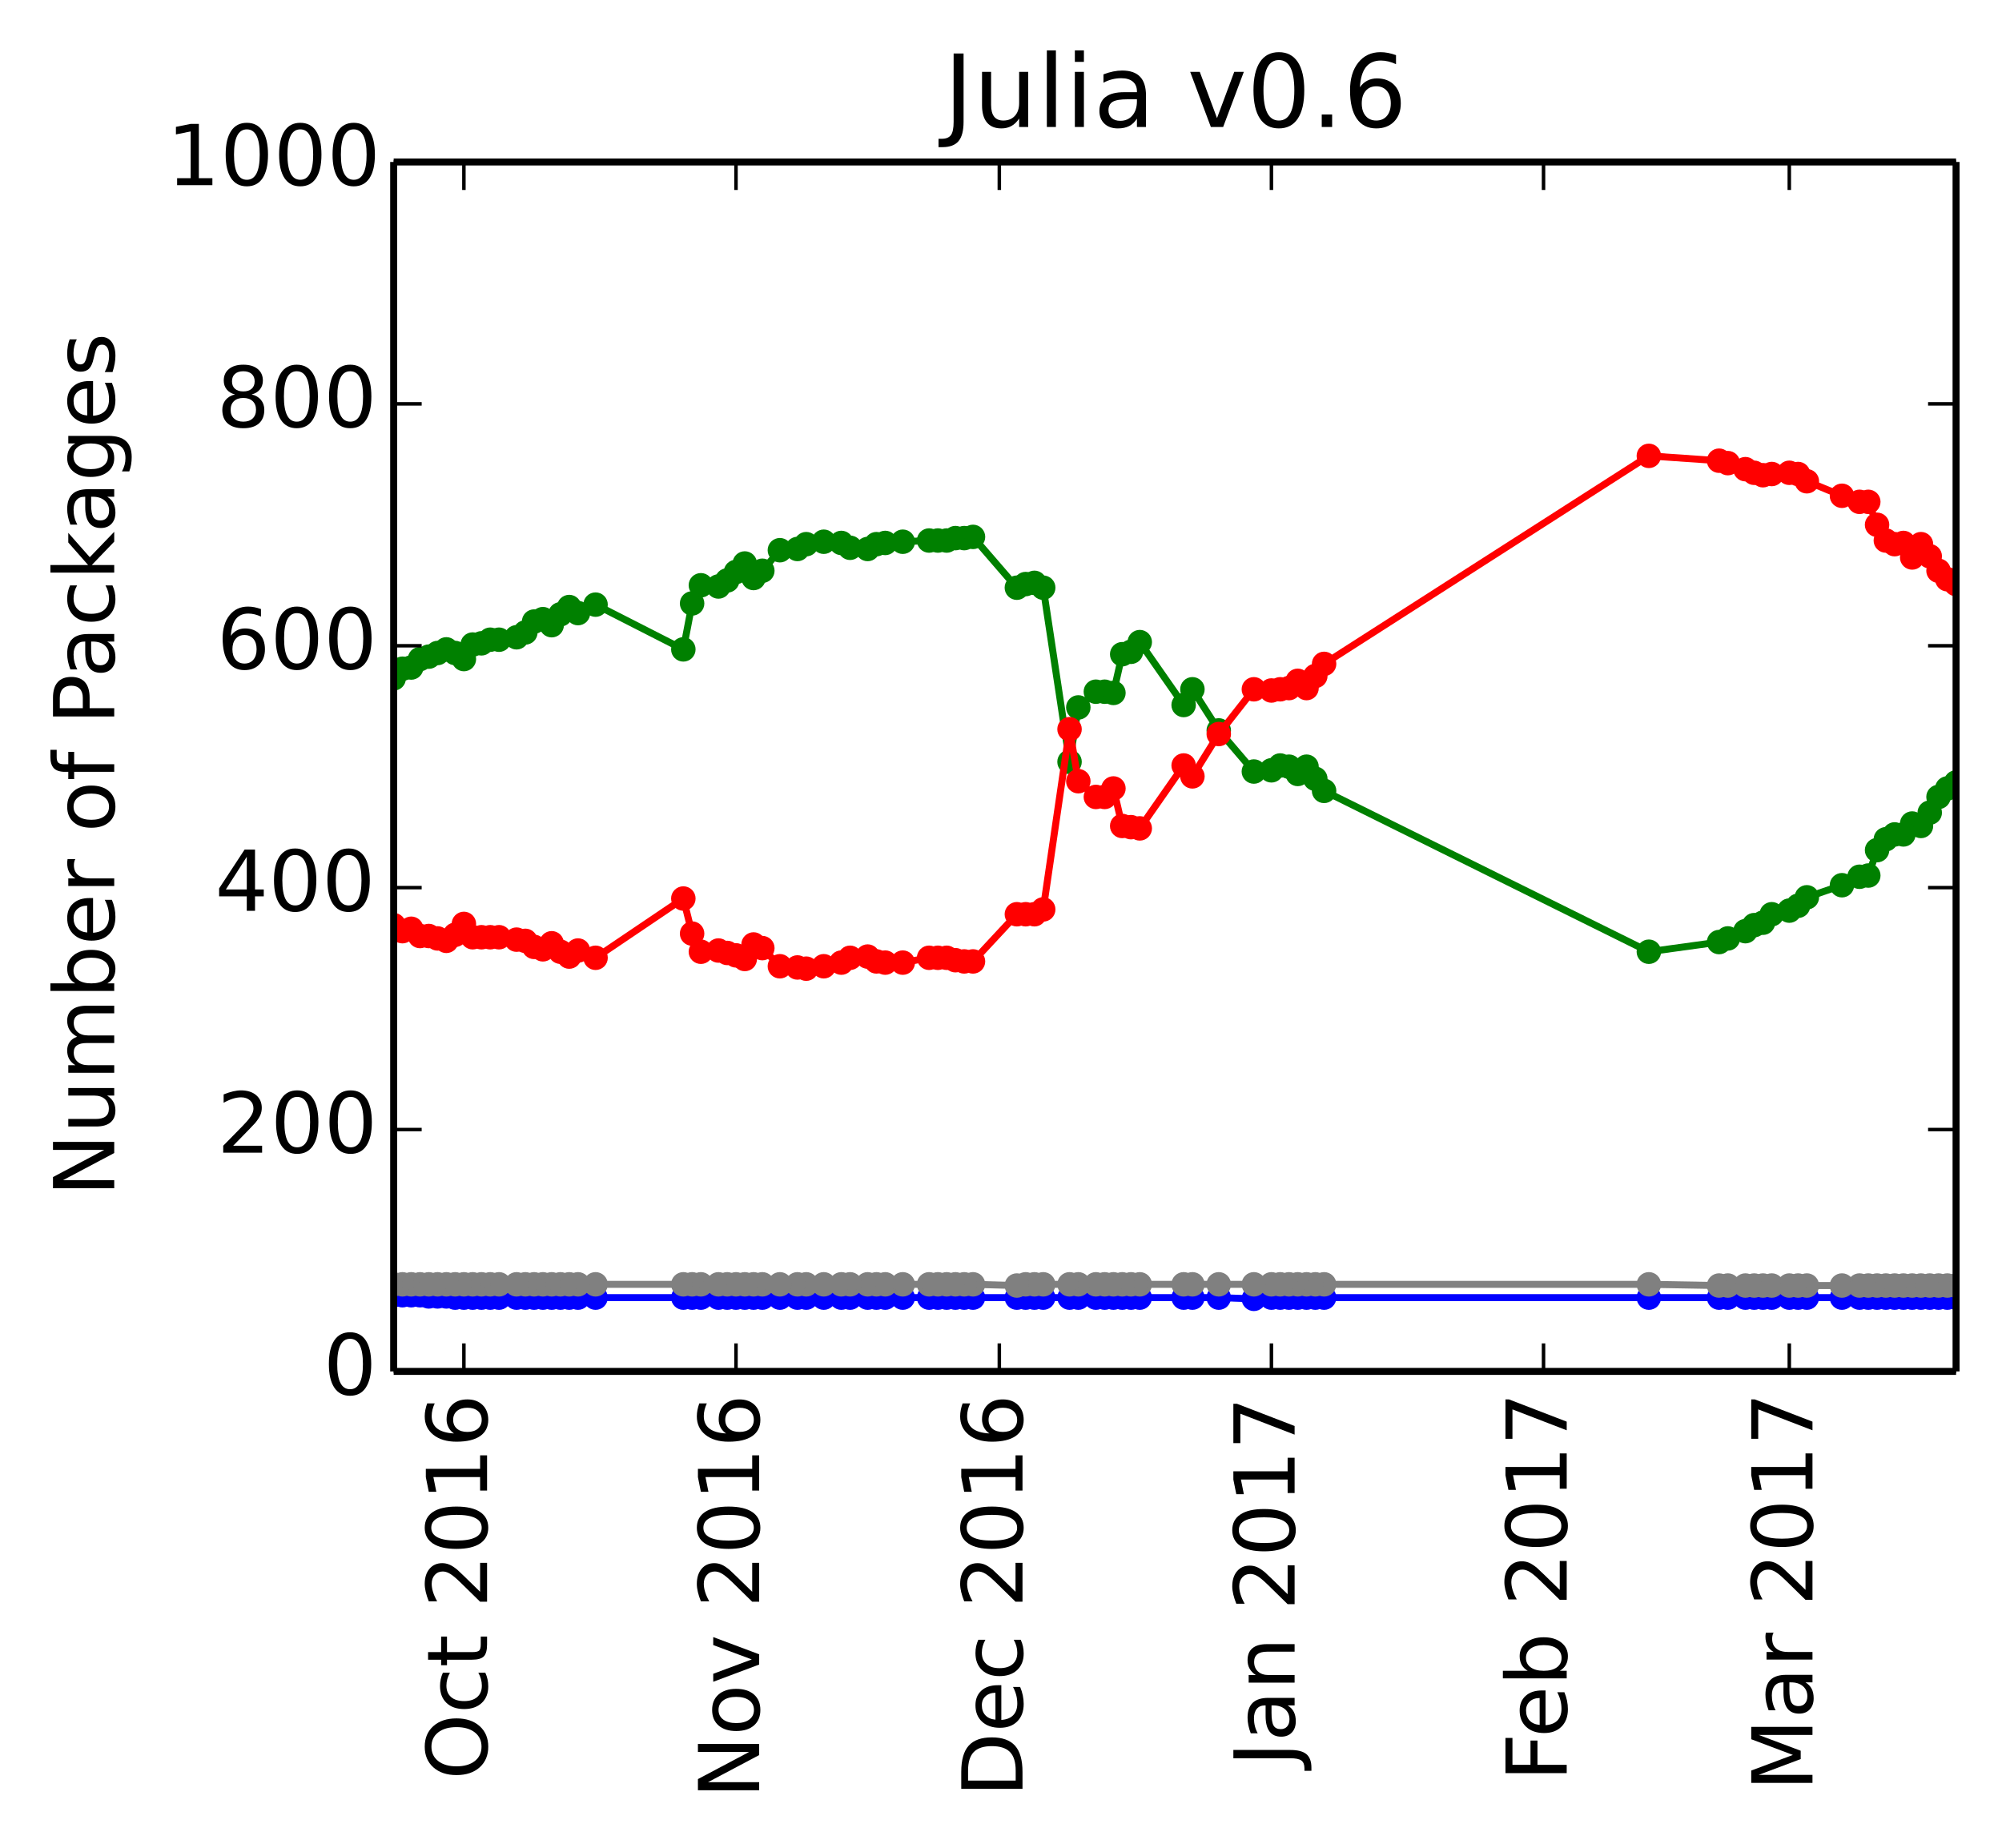 <?xml version="1.0" encoding="utf-8" standalone="no"?>
<!DOCTYPE svg PUBLIC "-//W3C//DTD SVG 1.1//EN"
  "http://www.w3.org/Graphics/SVG/1.1/DTD/svg11.dtd">
<!-- Created with matplotlib (http://matplotlib.org/) -->
<svg height="264pt" version="1.1" viewBox="0 0 286 264" width="286pt" xmlns="http://www.w3.org/2000/svg" xmlns:xlink="http://www.w3.org/1999/xlink">
 <defs>
  <style type="text/css">
*{stroke-linecap:butt;stroke-linejoin:round;}
  </style>
 </defs>
 <g id="figure_1">
  <g id="patch_1">
   <path d="
M0 264.162
L286.639 264.162
L286.639 0
L0 0
z
" style="fill:#ffffff;"/>
  </g>
  <g id="axes_1">
   <g id="patch_2">
    <path d="
M56.239 195.942
L279.439 195.942
L279.439 23.142
L56.239 23.142
z
" style="fill:#ffffff;"/>
   </g>
   <g id="line2d_1"/>
   <g id="line2d_2"/>
   <g id="line2d_3"/>
   <g id="line2d_4"/>
   <g id="line2d_5"/>
   <g id="line2d_6">
    <path clip-path="url(#p5f2161c90b)" d="
M279.439 111.788
L278.185 112.652
L276.931 113.862
L275.677 116.108
L274.423 118.009
L273.169 117.663
L271.915 119.219
L270.661 119.219
L269.407 119.91
L268.153 121.465
L266.899 125.094
L265.645 125.267
L263.138 126.476
L258.122 128.204
L256.868 129.414
L255.614 130.105
L253.106 130.623
L251.852 131.833
L250.598 132.179
L249.344 133.043
L246.837 134.079
L245.583 134.598
L235.551 135.98
L189.156 112.998
L187.902 111.27
L186.648 109.542
L185.394 110.579
L184.14 109.542
L182.886 109.369
L181.632 110.06
L179.124 110.233
L174.108 104.358
L170.347 98.483
L169.093 100.729
L162.823 91.743
L161.569 93.126
L160.315 93.471
L159.061 99.001
L157.807 98.828
L156.553 98.828
L154.045 101.075
L152.792 108.851
L149.03 83.967
L147.776 83.276
L146.522 83.449
L145.268 83.967
L138.998 76.71
L137.744 76.883
L136.49 76.883
L135.237 77.228
L133.983 77.228
L132.729 77.228
L128.967 77.401
L126.459 77.574
L125.205 77.747
L123.951 78.438
L121.443 78.265
L120.189 77.574
L117.681 77.401
L115.174 77.747
L113.92 78.438
L111.412 78.611
L108.904 81.548
L107.65 82.585
L106.396 80.511
L105.142 81.721
L103.888 82.931
L102.634 83.795
L100.126 83.622
L98.873 86.214
L97.618 92.78
L85.079 86.387
L82.571 87.596
L81.317 86.732
L80.064 87.769
L78.809 89.324
L77.556 88.46
L76.302 88.806
L75.048 90.361
L73.794 91.052
L71.286 91.398
L70.032 91.398
L68.778 91.916
L67.524 92.089
L66.27 94.163
L65.016 93.299
L63.762 92.78
L62.508 93.299
L61.255 93.817
L60.001 94.163
L58.747 95.372
L57.493 95.545
L56.239 96.927" style="fill:none;stroke:#008000;stroke-linecap:square;"/>
    <defs>
     <path d="
M0 1.5
C0.398 1.5 0.779 1.342 1.061 1.061
C1.342 0.779 1.5 0.398 1.5 0
C1.5 -0.398 1.342 -0.779 1.061 -1.061
C0.779 -1.342 0.398 -1.5 0 -1.5
C-0.398 -1.5 -0.779 -1.342 -1.061 -1.061
C-1.342 -0.779 -1.5 -0.398 -1.5 0
C-1.5 0.398 -1.342 0.779 -1.061 1.061
C-0.779 1.342 -0.398 1.5 0 1.5
z
" id="mb0b177905e" style="stroke:#008000;stroke-width:0.5;"/>
    </defs>
    <g clip-path="url(#p5f2161c90b)">
     <use style="fill:#008000;stroke:#008000;stroke-width:0.5;" x="279.439" xlink:href="#mb0b177905e" y="111.788"/>
     <use style="fill:#008000;stroke:#008000;stroke-width:0.5;" x="278.185" xlink:href="#mb0b177905e" y="112.652"/>
     <use style="fill:#008000;stroke:#008000;stroke-width:0.5;" x="276.931" xlink:href="#mb0b177905e" y="113.862"/>
     <use style="fill:#008000;stroke:#008000;stroke-width:0.5;" x="275.677" xlink:href="#mb0b177905e" y="116.108"/>
     <use style="fill:#008000;stroke:#008000;stroke-width:0.5;" x="274.423" xlink:href="#mb0b177905e" y="118.009"/>
     <use style="fill:#008000;stroke:#008000;stroke-width:0.5;" x="273.169" xlink:href="#mb0b177905e" y="117.663"/>
     <use style="fill:#008000;stroke:#008000;stroke-width:0.5;" x="271.915" xlink:href="#mb0b177905e" y="119.219"/>
     <use style="fill:#008000;stroke:#008000;stroke-width:0.5;" x="270.661" xlink:href="#mb0b177905e" y="119.219"/>
     <use style="fill:#008000;stroke:#008000;stroke-width:0.5;" x="269.407" xlink:href="#mb0b177905e" y="119.91"/>
     <use style="fill:#008000;stroke:#008000;stroke-width:0.5;" x="268.153" xlink:href="#mb0b177905e" y="121.465"/>
     <use style="fill:#008000;stroke:#008000;stroke-width:0.5;" x="266.899" xlink:href="#mb0b177905e" y="125.094"/>
     <use style="fill:#008000;stroke:#008000;stroke-width:0.5;" x="265.645" xlink:href="#mb0b177905e" y="125.267"/>
     <use style="fill:#008000;stroke:#008000;stroke-width:0.5;" x="263.138" xlink:href="#mb0b177905e" y="126.476"/>
     <use style="fill:#008000;stroke:#008000;stroke-width:0.5;" x="258.122" xlink:href="#mb0b177905e" y="128.204"/>
     <use style="fill:#008000;stroke:#008000;stroke-width:0.5;" x="256.868" xlink:href="#mb0b177905e" y="129.414"/>
     <use style="fill:#008000;stroke:#008000;stroke-width:0.5;" x="255.614" xlink:href="#mb0b177905e" y="130.105"/>
     <use style="fill:#008000;stroke:#008000;stroke-width:0.5;" x="253.106" xlink:href="#mb0b177905e" y="130.623"/>
     <use style="fill:#008000;stroke:#008000;stroke-width:0.5;" x="251.852" xlink:href="#mb0b177905e" y="131.833"/>
     <use style="fill:#008000;stroke:#008000;stroke-width:0.5;" x="250.598" xlink:href="#mb0b177905e" y="132.179"/>
     <use style="fill:#008000;stroke:#008000;stroke-width:0.5;" x="249.344" xlink:href="#mb0b177905e" y="133.043"/>
     <use style="fill:#008000;stroke:#008000;stroke-width:0.5;" x="246.837" xlink:href="#mb0b177905e" y="134.079"/>
     <use style="fill:#008000;stroke:#008000;stroke-width:0.5;" x="245.583" xlink:href="#mb0b177905e" y="134.598"/>
     <use style="fill:#008000;stroke:#008000;stroke-width:0.5;" x="235.551" xlink:href="#mb0b177905e" y="135.98"/>
     <use style="fill:#008000;stroke:#008000;stroke-width:0.5;" x="189.156" xlink:href="#mb0b177905e" y="112.998"/>
     <use style="fill:#008000;stroke:#008000;stroke-width:0.5;" x="187.902" xlink:href="#mb0b177905e" y="111.27"/>
     <use style="fill:#008000;stroke:#008000;stroke-width:0.5;" x="186.648" xlink:href="#mb0b177905e" y="109.542"/>
     <use style="fill:#008000;stroke:#008000;stroke-width:0.5;" x="185.394" xlink:href="#mb0b177905e" y="110.579"/>
     <use style="fill:#008000;stroke:#008000;stroke-width:0.5;" x="184.14" xlink:href="#mb0b177905e" y="109.542"/>
     <use style="fill:#008000;stroke:#008000;stroke-width:0.5;" x="182.886" xlink:href="#mb0b177905e" y="109.369"/>
     <use style="fill:#008000;stroke:#008000;stroke-width:0.5;" x="181.632" xlink:href="#mb0b177905e" y="110.06"/>
     <use style="fill:#008000;stroke:#008000;stroke-width:0.5;" x="179.124" xlink:href="#mb0b177905e" y="110.233"/>
     <use style="fill:#008000;stroke:#008000;stroke-width:0.5;" x="174.108" xlink:href="#mb0b177905e" y="104.358"/>
     <use style="fill:#008000;stroke:#008000;stroke-width:0.5;" x="170.347" xlink:href="#mb0b177905e" y="98.483"/>
     <use style="fill:#008000;stroke:#008000;stroke-width:0.5;" x="169.093" xlink:href="#mb0b177905e" y="100.729"/>
     <use style="fill:#008000;stroke:#008000;stroke-width:0.5;" x="162.823" xlink:href="#mb0b177905e" y="91.743"/>
     <use style="fill:#008000;stroke:#008000;stroke-width:0.5;" x="161.569" xlink:href="#mb0b177905e" y="93.126"/>
     <use style="fill:#008000;stroke:#008000;stroke-width:0.5;" x="160.315" xlink:href="#mb0b177905e" y="93.471"/>
     <use style="fill:#008000;stroke:#008000;stroke-width:0.5;" x="159.061" xlink:href="#mb0b177905e" y="99.001"/>
     <use style="fill:#008000;stroke:#008000;stroke-width:0.5;" x="157.807" xlink:href="#mb0b177905e" y="98.828"/>
     <use style="fill:#008000;stroke:#008000;stroke-width:0.5;" x="156.553" xlink:href="#mb0b177905e" y="98.828"/>
     <use style="fill:#008000;stroke:#008000;stroke-width:0.5;" x="154.045" xlink:href="#mb0b177905e" y="101.075"/>
     <use style="fill:#008000;stroke:#008000;stroke-width:0.5;" x="152.792" xlink:href="#mb0b177905e" y="108.851"/>
     <use style="fill:#008000;stroke:#008000;stroke-width:0.5;" x="149.03" xlink:href="#mb0b177905e" y="83.967"/>
     <use style="fill:#008000;stroke:#008000;stroke-width:0.5;" x="147.776" xlink:href="#mb0b177905e" y="83.276"/>
     <use style="fill:#008000;stroke:#008000;stroke-width:0.5;" x="146.522" xlink:href="#mb0b177905e" y="83.449"/>
     <use style="fill:#008000;stroke:#008000;stroke-width:0.5;" x="145.268" xlink:href="#mb0b177905e" y="83.967"/>
     <use style="fill:#008000;stroke:#008000;stroke-width:0.5;" x="138.998" xlink:href="#mb0b177905e" y="76.71"/>
     <use style="fill:#008000;stroke:#008000;stroke-width:0.5;" x="137.744" xlink:href="#mb0b177905e" y="76.883"/>
     <use style="fill:#008000;stroke:#008000;stroke-width:0.5;" x="136.49" xlink:href="#mb0b177905e" y="76.883"/>
     <use style="fill:#008000;stroke:#008000;stroke-width:0.5;" x="135.237" xlink:href="#mb0b177905e" y="77.228"/>
     <use style="fill:#008000;stroke:#008000;stroke-width:0.5;" x="133.983" xlink:href="#mb0b177905e" y="77.228"/>
     <use style="fill:#008000;stroke:#008000;stroke-width:0.5;" x="132.729" xlink:href="#mb0b177905e" y="77.228"/>
     <use style="fill:#008000;stroke:#008000;stroke-width:0.5;" x="128.967" xlink:href="#mb0b177905e" y="77.401"/>
     <use style="fill:#008000;stroke:#008000;stroke-width:0.5;" x="126.459" xlink:href="#mb0b177905e" y="77.574"/>
     <use style="fill:#008000;stroke:#008000;stroke-width:0.5;" x="125.205" xlink:href="#mb0b177905e" y="77.747"/>
     <use style="fill:#008000;stroke:#008000;stroke-width:0.5;" x="123.951" xlink:href="#mb0b177905e" y="78.438"/>
     <use style="fill:#008000;stroke:#008000;stroke-width:0.5;" x="121.443" xlink:href="#mb0b177905e" y="78.265"/>
     <use style="fill:#008000;stroke:#008000;stroke-width:0.5;" x="120.189" xlink:href="#mb0b177905e" y="77.574"/>
     <use style="fill:#008000;stroke:#008000;stroke-width:0.5;" x="117.681" xlink:href="#mb0b177905e" y="77.401"/>
     <use style="fill:#008000;stroke:#008000;stroke-width:0.5;" x="115.174" xlink:href="#mb0b177905e" y="77.747"/>
     <use style="fill:#008000;stroke:#008000;stroke-width:0.5;" x="113.92" xlink:href="#mb0b177905e" y="78.438"/>
     <use style="fill:#008000;stroke:#008000;stroke-width:0.5;" x="111.412" xlink:href="#mb0b177905e" y="78.611"/>
     <use style="fill:#008000;stroke:#008000;stroke-width:0.5;" x="108.904" xlink:href="#mb0b177905e" y="81.548"/>
     <use style="fill:#008000;stroke:#008000;stroke-width:0.5;" x="107.65" xlink:href="#mb0b177905e" y="82.585"/>
     <use style="fill:#008000;stroke:#008000;stroke-width:0.5;" x="106.396" xlink:href="#mb0b177905e" y="80.511"/>
     <use style="fill:#008000;stroke:#008000;stroke-width:0.5;" x="105.142" xlink:href="#mb0b177905e" y="81.721"/>
     <use style="fill:#008000;stroke:#008000;stroke-width:0.5;" x="103.888" xlink:href="#mb0b177905e" y="82.931"/>
     <use style="fill:#008000;stroke:#008000;stroke-width:0.5;" x="102.634" xlink:href="#mb0b177905e" y="83.795"/>
     <use style="fill:#008000;stroke:#008000;stroke-width:0.5;" x="100.126" xlink:href="#mb0b177905e" y="83.622"/>
     <use style="fill:#008000;stroke:#008000;stroke-width:0.5;" x="98.872" xlink:href="#mb0b177905e" y="86.214"/>
     <use style="fill:#008000;stroke:#008000;stroke-width:0.5;" x="97.619" xlink:href="#mb0b177905e" y="92.78"/>
     <use style="fill:#008000;stroke:#008000;stroke-width:0.5;" x="85.079" xlink:href="#mb0b177905e" y="86.387"/>
     <use style="fill:#008000;stroke:#008000;stroke-width:0.5;" x="82.571" xlink:href="#mb0b177905e" y="87.596"/>
     <use style="fill:#008000;stroke:#008000;stroke-width:0.5;" x="81.317" xlink:href="#mb0b177905e" y="86.732"/>
     <use style="fill:#008000;stroke:#008000;stroke-width:0.5;" x="80.063" xlink:href="#mb0b177905e" y="87.769"/>
     <use style="fill:#008000;stroke:#008000;stroke-width:0.5;" x="78.81" xlink:href="#mb0b177905e" y="89.324"/>
     <use style="fill:#008000;stroke:#008000;stroke-width:0.5;" x="77.556" xlink:href="#mb0b177905e" y="88.46"/>
     <use style="fill:#008000;stroke:#008000;stroke-width:0.5;" x="76.302" xlink:href="#mb0b177905e" y="88.806"/>
     <use style="fill:#008000;stroke:#008000;stroke-width:0.5;" x="75.048" xlink:href="#mb0b177905e" y="90.361"/>
     <use style="fill:#008000;stroke:#008000;stroke-width:0.5;" x="73.794" xlink:href="#mb0b177905e" y="91.052"/>
     <use style="fill:#008000;stroke:#008000;stroke-width:0.5;" x="71.286" xlink:href="#mb0b177905e" y="91.398"/>
     <use style="fill:#008000;stroke:#008000;stroke-width:0.5;" x="70.032" xlink:href="#mb0b177905e" y="91.398"/>
     <use style="fill:#008000;stroke:#008000;stroke-width:0.5;" x="68.778" xlink:href="#mb0b177905e" y="91.916"/>
     <use style="fill:#008000;stroke:#008000;stroke-width:0.5;" x="67.524" xlink:href="#mb0b177905e" y="92.089"/>
     <use style="fill:#008000;stroke:#008000;stroke-width:0.5;" x="66.27" xlink:href="#mb0b177905e" y="94.163"/>
     <use style="fill:#008000;stroke:#008000;stroke-width:0.5;" x="65.016" xlink:href="#mb0b177905e" y="93.299"/>
     <use style="fill:#008000;stroke:#008000;stroke-width:0.5;" x="63.762" xlink:href="#mb0b177905e" y="92.78"/>
     <use style="fill:#008000;stroke:#008000;stroke-width:0.5;" x="62.508" xlink:href="#mb0b177905e" y="93.299"/>
     <use style="fill:#008000;stroke:#008000;stroke-width:0.5;" x="61.254" xlink:href="#mb0b177905e" y="93.817"/>
     <use style="fill:#008000;stroke:#008000;stroke-width:0.5;" x="60.001" xlink:href="#mb0b177905e" y="94.163"/>
     <use style="fill:#008000;stroke:#008000;stroke-width:0.5;" x="58.747" xlink:href="#mb0b177905e" y="95.372"/>
     <use style="fill:#008000;stroke:#008000;stroke-width:0.5;" x="57.493" xlink:href="#mb0b177905e" y="95.545"/>
     <use style="fill:#008000;stroke:#008000;stroke-width:0.5;" x="56.239" xlink:href="#mb0b177905e" y="96.927"/>
    </g>
   </g>
   <g id="line2d_7">
    <path clip-path="url(#p5f2161c90b)" d="
M279.439 83.449
L278.185 82.758
L276.931 81.548
L275.677 79.475
L274.423 77.747
L273.169 79.647
L271.915 77.574
L270.661 77.747
L269.407 77.228
L268.153 74.982
L266.899 71.699
L265.645 71.699
L263.138 70.835
L258.122 68.761
L256.868 67.724
L255.614 67.551
L253.106 67.724
L251.852 67.897
L250.598 67.551
L249.344 67.033
L246.837 66.169
L245.583 65.823
L235.551 65.132
L189.156 94.854
L187.902 96.582
L186.648 98.31
L185.394 97.273
L184.14 98.31
L182.886 98.483
L181.632 98.655
L179.124 98.483
L174.108 104.876
L170.347 110.924
L169.093 109.369
L162.823 118.355
L161.569 118.182
L160.315 118.009
L159.061 112.652
L157.807 113.862
L156.553 113.862
L154.045 111.615
L152.792 104.185
L149.03 129.932
L147.776 130.623
L146.522 130.623
L145.268 130.623
L138.998 137.363
L137.744 137.363
L136.49 137.19
L135.237 136.844
L133.983 136.844
L132.729 136.844
L128.967 137.535
L126.459 137.535
L125.205 137.363
L123.951 136.671
L121.443 136.844
L120.189 137.535
L117.681 138.054
L115.174 138.399
L113.92 138.227
L111.412 138.054
L108.904 135.462
L107.65 134.943
L106.396 137.017
L105.142 136.499
L103.888 136.153
L102.634 135.807
L100.126 135.98
L98.873 133.388
L97.618 128.377
L85.079 136.844
L82.571 135.807
L81.317 136.671
L80.064 135.98
L78.809 134.771
L77.556 135.635
L76.302 135.289
L75.048 134.425
L73.794 134.252
L71.286 133.907
L70.032 133.907
L68.778 133.907
L67.524 133.907
L66.27 132.006
L65.016 133.561
L63.762 134.425
L62.508 134.079
L61.255 133.734
L60.001 133.734
L58.747 132.697
L57.493 133.043
L56.239 132.179" style="fill:none;stroke:#ff0000;stroke-linecap:square;"/>
    <defs>
     <path d="
M0 1.5
C0.398 1.5 0.779 1.342 1.061 1.061
C1.342 0.779 1.5 0.398 1.5 0
C1.5 -0.398 1.342 -0.779 1.061 -1.061
C0.779 -1.342 0.398 -1.5 0 -1.5
C-0.398 -1.5 -0.779 -1.342 -1.061 -1.061
C-1.342 -0.779 -1.5 -0.398 -1.5 0
C-1.5 0.398 -1.342 0.779 -1.061 1.061
C-0.779 1.342 -0.398 1.5 0 1.5
z
" id="ma07bdd5909" style="stroke:#ff0000;stroke-width:0.5;"/>
    </defs>
    <g clip-path="url(#p5f2161c90b)">
     <use style="fill:#ff0000;stroke:#ff0000;stroke-width:0.5;" x="279.439" xlink:href="#ma07bdd5909" y="83.449"/>
     <use style="fill:#ff0000;stroke:#ff0000;stroke-width:0.5;" x="278.185" xlink:href="#ma07bdd5909" y="82.758"/>
     <use style="fill:#ff0000;stroke:#ff0000;stroke-width:0.5;" x="276.931" xlink:href="#ma07bdd5909" y="81.548"/>
     <use style="fill:#ff0000;stroke:#ff0000;stroke-width:0.5;" x="275.677" xlink:href="#ma07bdd5909" y="79.475"/>
     <use style="fill:#ff0000;stroke:#ff0000;stroke-width:0.5;" x="274.423" xlink:href="#ma07bdd5909" y="77.747"/>
     <use style="fill:#ff0000;stroke:#ff0000;stroke-width:0.5;" x="273.169" xlink:href="#ma07bdd5909" y="79.647"/>
     <use style="fill:#ff0000;stroke:#ff0000;stroke-width:0.5;" x="271.915" xlink:href="#ma07bdd5909" y="77.574"/>
     <use style="fill:#ff0000;stroke:#ff0000;stroke-width:0.5;" x="270.661" xlink:href="#ma07bdd5909" y="77.747"/>
     <use style="fill:#ff0000;stroke:#ff0000;stroke-width:0.5;" x="269.407" xlink:href="#ma07bdd5909" y="77.228"/>
     <use style="fill:#ff0000;stroke:#ff0000;stroke-width:0.5;" x="268.153" xlink:href="#ma07bdd5909" y="74.982"/>
     <use style="fill:#ff0000;stroke:#ff0000;stroke-width:0.5;" x="266.899" xlink:href="#ma07bdd5909" y="71.699"/>
     <use style="fill:#ff0000;stroke:#ff0000;stroke-width:0.5;" x="265.645" xlink:href="#ma07bdd5909" y="71.699"/>
     <use style="fill:#ff0000;stroke:#ff0000;stroke-width:0.5;" x="263.138" xlink:href="#ma07bdd5909" y="70.835"/>
     <use style="fill:#ff0000;stroke:#ff0000;stroke-width:0.5;" x="258.122" xlink:href="#ma07bdd5909" y="68.761"/>
     <use style="fill:#ff0000;stroke:#ff0000;stroke-width:0.5;" x="256.868" xlink:href="#ma07bdd5909" y="67.724"/>
     <use style="fill:#ff0000;stroke:#ff0000;stroke-width:0.5;" x="255.614" xlink:href="#ma07bdd5909" y="67.551"/>
     <use style="fill:#ff0000;stroke:#ff0000;stroke-width:0.5;" x="253.106" xlink:href="#ma07bdd5909" y="67.724"/>
     <use style="fill:#ff0000;stroke:#ff0000;stroke-width:0.5;" x="251.852" xlink:href="#ma07bdd5909" y="67.897"/>
     <use style="fill:#ff0000;stroke:#ff0000;stroke-width:0.5;" x="250.598" xlink:href="#ma07bdd5909" y="67.551"/>
     <use style="fill:#ff0000;stroke:#ff0000;stroke-width:0.5;" x="249.344" xlink:href="#ma07bdd5909" y="67.033"/>
     <use style="fill:#ff0000;stroke:#ff0000;stroke-width:0.5;" x="246.837" xlink:href="#ma07bdd5909" y="66.169"/>
     <use style="fill:#ff0000;stroke:#ff0000;stroke-width:0.5;" x="245.583" xlink:href="#ma07bdd5909" y="65.823"/>
     <use style="fill:#ff0000;stroke:#ff0000;stroke-width:0.5;" x="235.551" xlink:href="#ma07bdd5909" y="65.132"/>
     <use style="fill:#ff0000;stroke:#ff0000;stroke-width:0.5;" x="189.156" xlink:href="#ma07bdd5909" y="94.854"/>
     <use style="fill:#ff0000;stroke:#ff0000;stroke-width:0.5;" x="187.902" xlink:href="#ma07bdd5909" y="96.582"/>
     <use style="fill:#ff0000;stroke:#ff0000;stroke-width:0.5;" x="186.648" xlink:href="#ma07bdd5909" y="98.31"/>
     <use style="fill:#ff0000;stroke:#ff0000;stroke-width:0.5;" x="185.394" xlink:href="#ma07bdd5909" y="97.273"/>
     <use style="fill:#ff0000;stroke:#ff0000;stroke-width:0.5;" x="184.14" xlink:href="#ma07bdd5909" y="98.31"/>
     <use style="fill:#ff0000;stroke:#ff0000;stroke-width:0.5;" x="182.886" xlink:href="#ma07bdd5909" y="98.483"/>
     <use style="fill:#ff0000;stroke:#ff0000;stroke-width:0.5;" x="181.632" xlink:href="#ma07bdd5909" y="98.655"/>
     <use style="fill:#ff0000;stroke:#ff0000;stroke-width:0.5;" x="179.124" xlink:href="#ma07bdd5909" y="98.483"/>
     <use style="fill:#ff0000;stroke:#ff0000;stroke-width:0.5;" x="174.108" xlink:href="#ma07bdd5909" y="104.876"/>
     <use style="fill:#ff0000;stroke:#ff0000;stroke-width:0.5;" x="170.347" xlink:href="#ma07bdd5909" y="110.924"/>
     <use style="fill:#ff0000;stroke:#ff0000;stroke-width:0.5;" x="169.093" xlink:href="#ma07bdd5909" y="109.369"/>
     <use style="fill:#ff0000;stroke:#ff0000;stroke-width:0.5;" x="162.823" xlink:href="#ma07bdd5909" y="118.355"/>
     <use style="fill:#ff0000;stroke:#ff0000;stroke-width:0.5;" x="161.569" xlink:href="#ma07bdd5909" y="118.182"/>
     <use style="fill:#ff0000;stroke:#ff0000;stroke-width:0.5;" x="160.315" xlink:href="#ma07bdd5909" y="118.009"/>
     <use style="fill:#ff0000;stroke:#ff0000;stroke-width:0.5;" x="159.061" xlink:href="#ma07bdd5909" y="112.652"/>
     <use style="fill:#ff0000;stroke:#ff0000;stroke-width:0.5;" x="157.807" xlink:href="#ma07bdd5909" y="113.862"/>
     <use style="fill:#ff0000;stroke:#ff0000;stroke-width:0.5;" x="156.553" xlink:href="#ma07bdd5909" y="113.862"/>
     <use style="fill:#ff0000;stroke:#ff0000;stroke-width:0.5;" x="154.045" xlink:href="#ma07bdd5909" y="111.615"/>
     <use style="fill:#ff0000;stroke:#ff0000;stroke-width:0.5;" x="152.792" xlink:href="#ma07bdd5909" y="104.185"/>
     <use style="fill:#ff0000;stroke:#ff0000;stroke-width:0.5;" x="149.03" xlink:href="#ma07bdd5909" y="129.932"/>
     <use style="fill:#ff0000;stroke:#ff0000;stroke-width:0.5;" x="147.776" xlink:href="#ma07bdd5909" y="130.623"/>
     <use style="fill:#ff0000;stroke:#ff0000;stroke-width:0.5;" x="146.522" xlink:href="#ma07bdd5909" y="130.623"/>
     <use style="fill:#ff0000;stroke:#ff0000;stroke-width:0.5;" x="145.268" xlink:href="#ma07bdd5909" y="130.623"/>
     <use style="fill:#ff0000;stroke:#ff0000;stroke-width:0.5;" x="138.998" xlink:href="#ma07bdd5909" y="137.363"/>
     <use style="fill:#ff0000;stroke:#ff0000;stroke-width:0.5;" x="137.744" xlink:href="#ma07bdd5909" y="137.363"/>
     <use style="fill:#ff0000;stroke:#ff0000;stroke-width:0.5;" x="136.49" xlink:href="#ma07bdd5909" y="137.19"/>
     <use style="fill:#ff0000;stroke:#ff0000;stroke-width:0.5;" x="135.237" xlink:href="#ma07bdd5909" y="136.844"/>
     <use style="fill:#ff0000;stroke:#ff0000;stroke-width:0.5;" x="133.983" xlink:href="#ma07bdd5909" y="136.844"/>
     <use style="fill:#ff0000;stroke:#ff0000;stroke-width:0.5;" x="132.729" xlink:href="#ma07bdd5909" y="136.844"/>
     <use style="fill:#ff0000;stroke:#ff0000;stroke-width:0.5;" x="128.967" xlink:href="#ma07bdd5909" y="137.535"/>
     <use style="fill:#ff0000;stroke:#ff0000;stroke-width:0.5;" x="126.459" xlink:href="#ma07bdd5909" y="137.535"/>
     <use style="fill:#ff0000;stroke:#ff0000;stroke-width:0.5;" x="125.205" xlink:href="#ma07bdd5909" y="137.363"/>
     <use style="fill:#ff0000;stroke:#ff0000;stroke-width:0.5;" x="123.951" xlink:href="#ma07bdd5909" y="136.671"/>
     <use style="fill:#ff0000;stroke:#ff0000;stroke-width:0.5;" x="121.443" xlink:href="#ma07bdd5909" y="136.844"/>
     <use style="fill:#ff0000;stroke:#ff0000;stroke-width:0.5;" x="120.189" xlink:href="#ma07bdd5909" y="137.535"/>
     <use style="fill:#ff0000;stroke:#ff0000;stroke-width:0.5;" x="117.681" xlink:href="#ma07bdd5909" y="138.054"/>
     <use style="fill:#ff0000;stroke:#ff0000;stroke-width:0.5;" x="115.174" xlink:href="#ma07bdd5909" y="138.399"/>
     <use style="fill:#ff0000;stroke:#ff0000;stroke-width:0.5;" x="113.92" xlink:href="#ma07bdd5909" y="138.227"/>
     <use style="fill:#ff0000;stroke:#ff0000;stroke-width:0.5;" x="111.412" xlink:href="#ma07bdd5909" y="138.054"/>
     <use style="fill:#ff0000;stroke:#ff0000;stroke-width:0.5;" x="108.904" xlink:href="#ma07bdd5909" y="135.462"/>
     <use style="fill:#ff0000;stroke:#ff0000;stroke-width:0.5;" x="107.65" xlink:href="#ma07bdd5909" y="134.943"/>
     <use style="fill:#ff0000;stroke:#ff0000;stroke-width:0.5;" x="106.396" xlink:href="#ma07bdd5909" y="137.017"/>
     <use style="fill:#ff0000;stroke:#ff0000;stroke-width:0.5;" x="105.142" xlink:href="#ma07bdd5909" y="136.499"/>
     <use style="fill:#ff0000;stroke:#ff0000;stroke-width:0.5;" x="103.888" xlink:href="#ma07bdd5909" y="136.153"/>
     <use style="fill:#ff0000;stroke:#ff0000;stroke-width:0.5;" x="102.634" xlink:href="#ma07bdd5909" y="135.807"/>
     <use style="fill:#ff0000;stroke:#ff0000;stroke-width:0.5;" x="100.126" xlink:href="#ma07bdd5909" y="135.98"/>
     <use style="fill:#ff0000;stroke:#ff0000;stroke-width:0.5;" x="98.872" xlink:href="#ma07bdd5909" y="133.388"/>
     <use style="fill:#ff0000;stroke:#ff0000;stroke-width:0.5;" x="97.619" xlink:href="#ma07bdd5909" y="128.377"/>
     <use style="fill:#ff0000;stroke:#ff0000;stroke-width:0.5;" x="85.079" xlink:href="#ma07bdd5909" y="136.844"/>
     <use style="fill:#ff0000;stroke:#ff0000;stroke-width:0.5;" x="82.571" xlink:href="#ma07bdd5909" y="135.807"/>
     <use style="fill:#ff0000;stroke:#ff0000;stroke-width:0.5;" x="81.317" xlink:href="#ma07bdd5909" y="136.671"/>
     <use style="fill:#ff0000;stroke:#ff0000;stroke-width:0.5;" x="80.063" xlink:href="#ma07bdd5909" y="135.98"/>
     <use style="fill:#ff0000;stroke:#ff0000;stroke-width:0.5;" x="78.81" xlink:href="#ma07bdd5909" y="134.771"/>
     <use style="fill:#ff0000;stroke:#ff0000;stroke-width:0.5;" x="77.556" xlink:href="#ma07bdd5909" y="135.635"/>
     <use style="fill:#ff0000;stroke:#ff0000;stroke-width:0.5;" x="76.302" xlink:href="#ma07bdd5909" y="135.289"/>
     <use style="fill:#ff0000;stroke:#ff0000;stroke-width:0.5;" x="75.048" xlink:href="#ma07bdd5909" y="134.425"/>
     <use style="fill:#ff0000;stroke:#ff0000;stroke-width:0.5;" x="73.794" xlink:href="#ma07bdd5909" y="134.252"/>
     <use style="fill:#ff0000;stroke:#ff0000;stroke-width:0.5;" x="71.286" xlink:href="#ma07bdd5909" y="133.907"/>
     <use style="fill:#ff0000;stroke:#ff0000;stroke-width:0.5;" x="70.032" xlink:href="#ma07bdd5909" y="133.907"/>
     <use style="fill:#ff0000;stroke:#ff0000;stroke-width:0.5;" x="68.778" xlink:href="#ma07bdd5909" y="133.907"/>
     <use style="fill:#ff0000;stroke:#ff0000;stroke-width:0.5;" x="67.524" xlink:href="#ma07bdd5909" y="133.907"/>
     <use style="fill:#ff0000;stroke:#ff0000;stroke-width:0.5;" x="66.27" xlink:href="#ma07bdd5909" y="132.006"/>
     <use style="fill:#ff0000;stroke:#ff0000;stroke-width:0.5;" x="65.016" xlink:href="#ma07bdd5909" y="133.561"/>
     <use style="fill:#ff0000;stroke:#ff0000;stroke-width:0.5;" x="63.762" xlink:href="#ma07bdd5909" y="134.425"/>
     <use style="fill:#ff0000;stroke:#ff0000;stroke-width:0.5;" x="62.508" xlink:href="#ma07bdd5909" y="134.079"/>
     <use style="fill:#ff0000;stroke:#ff0000;stroke-width:0.5;" x="61.254" xlink:href="#ma07bdd5909" y="133.734"/>
     <use style="fill:#ff0000;stroke:#ff0000;stroke-width:0.5;" x="60.001" xlink:href="#ma07bdd5909" y="133.734"/>
     <use style="fill:#ff0000;stroke:#ff0000;stroke-width:0.5;" x="58.747" xlink:href="#ma07bdd5909" y="132.697"/>
     <use style="fill:#ff0000;stroke:#ff0000;stroke-width:0.5;" x="57.493" xlink:href="#ma07bdd5909" y="133.043"/>
     <use style="fill:#ff0000;stroke:#ff0000;stroke-width:0.5;" x="56.239" xlink:href="#ma07bdd5909" y="132.179"/>
    </g>
   </g>
   <g id="line2d_8">
    <path clip-path="url(#p5f2161c90b)" d="
M279.439 185.401
L278.185 185.401
L276.931 185.401
L275.677 185.401
L274.423 185.401
L273.169 185.401
L271.915 185.401
L270.661 185.401
L269.407 185.401
L268.153 185.401
L266.899 185.401
L265.645 185.401
L263.138 185.401
L258.122 185.401
L256.868 185.401
L255.614 185.401
L253.106 185.401
L251.852 185.401
L250.598 185.401
L249.344 185.401
L246.837 185.401
L245.583 185.401
L235.551 185.401
L189.156 185.401
L187.902 185.401
L186.648 185.401
L185.394 185.401
L184.14 185.401
L182.886 185.401
L181.632 185.401
L179.124 185.574
L174.108 185.401
L170.347 185.401
L169.093 185.401
L162.823 185.401
L161.569 185.401
L160.315 185.401
L159.061 185.401
L157.807 185.401
L156.553 185.401
L154.045 185.401
L152.792 185.401
L149.03 185.401
L147.776 185.401
L146.522 185.401
L145.268 185.401
L138.998 185.401
L137.744 185.401
L136.49 185.401
L135.237 185.401
L133.983 185.401
L132.729 185.401
L128.967 185.401
L126.459 185.401
L125.205 185.401
L123.951 185.401
L121.443 185.401
L120.189 185.401
L117.681 185.401
L115.174 185.401
L113.92 185.401
L111.412 185.401
L108.904 185.401
L107.65 185.401
L106.396 185.401
L105.142 185.401
L103.888 185.401
L102.634 185.401
L100.126 185.401
L98.873 185.401
L97.618 185.401
L85.079 185.401
L82.571 185.401
L81.317 185.401
L80.064 185.401
L78.809 185.401
L77.556 185.401
L76.302 185.401
L75.048 185.401
L73.794 185.401
L71.286 185.401
L70.032 185.401
L68.778 185.401
L67.524 185.401
L66.27 185.401
L65.016 185.401
L63.762 185.228
L62.508 185.228
L61.255 185.228
L60.001 185.055
L58.747 185.055
L57.493 185.055
L56.239 185.055" style="fill:none;stroke:#0000ff;stroke-linecap:square;"/>
    <defs>
     <path d="
M0 1.5
C0.398 1.5 0.779 1.342 1.061 1.061
C1.342 0.779 1.5 0.398 1.5 0
C1.5 -0.398 1.342 -0.779 1.061 -1.061
C0.779 -1.342 0.398 -1.5 0 -1.5
C-0.398 -1.5 -0.779 -1.342 -1.061 -1.061
C-1.342 -0.779 -1.5 -0.398 -1.5 0
C-1.5 0.398 -1.342 0.779 -1.061 1.061
C-0.779 1.342 -0.398 1.5 0 1.5
z
" id="m76a7ce5b4a" style="stroke:#0000ff;stroke-width:0.5;"/>
    </defs>
    <g clip-path="url(#p5f2161c90b)">
     <use style="fill:#0000ff;stroke:#0000ff;stroke-width:0.5;" x="279.439" xlink:href="#m76a7ce5b4a" y="185.401"/>
     <use style="fill:#0000ff;stroke:#0000ff;stroke-width:0.5;" x="278.185" xlink:href="#m76a7ce5b4a" y="185.401"/>
     <use style="fill:#0000ff;stroke:#0000ff;stroke-width:0.5;" x="276.931" xlink:href="#m76a7ce5b4a" y="185.401"/>
     <use style="fill:#0000ff;stroke:#0000ff;stroke-width:0.5;" x="275.677" xlink:href="#m76a7ce5b4a" y="185.401"/>
     <use style="fill:#0000ff;stroke:#0000ff;stroke-width:0.5;" x="274.423" xlink:href="#m76a7ce5b4a" y="185.401"/>
     <use style="fill:#0000ff;stroke:#0000ff;stroke-width:0.5;" x="273.169" xlink:href="#m76a7ce5b4a" y="185.401"/>
     <use style="fill:#0000ff;stroke:#0000ff;stroke-width:0.5;" x="271.915" xlink:href="#m76a7ce5b4a" y="185.401"/>
     <use style="fill:#0000ff;stroke:#0000ff;stroke-width:0.5;" x="270.661" xlink:href="#m76a7ce5b4a" y="185.401"/>
     <use style="fill:#0000ff;stroke:#0000ff;stroke-width:0.5;" x="269.407" xlink:href="#m76a7ce5b4a" y="185.401"/>
     <use style="fill:#0000ff;stroke:#0000ff;stroke-width:0.5;" x="268.153" xlink:href="#m76a7ce5b4a" y="185.401"/>
     <use style="fill:#0000ff;stroke:#0000ff;stroke-width:0.5;" x="266.899" xlink:href="#m76a7ce5b4a" y="185.401"/>
     <use style="fill:#0000ff;stroke:#0000ff;stroke-width:0.5;" x="265.645" xlink:href="#m76a7ce5b4a" y="185.401"/>
     <use style="fill:#0000ff;stroke:#0000ff;stroke-width:0.5;" x="263.138" xlink:href="#m76a7ce5b4a" y="185.401"/>
     <use style="fill:#0000ff;stroke:#0000ff;stroke-width:0.5;" x="258.122" xlink:href="#m76a7ce5b4a" y="185.401"/>
     <use style="fill:#0000ff;stroke:#0000ff;stroke-width:0.5;" x="256.868" xlink:href="#m76a7ce5b4a" y="185.401"/>
     <use style="fill:#0000ff;stroke:#0000ff;stroke-width:0.5;" x="255.614" xlink:href="#m76a7ce5b4a" y="185.401"/>
     <use style="fill:#0000ff;stroke:#0000ff;stroke-width:0.5;" x="253.106" xlink:href="#m76a7ce5b4a" y="185.401"/>
     <use style="fill:#0000ff;stroke:#0000ff;stroke-width:0.5;" x="251.852" xlink:href="#m76a7ce5b4a" y="185.401"/>
     <use style="fill:#0000ff;stroke:#0000ff;stroke-width:0.5;" x="250.598" xlink:href="#m76a7ce5b4a" y="185.401"/>
     <use style="fill:#0000ff;stroke:#0000ff;stroke-width:0.5;" x="249.344" xlink:href="#m76a7ce5b4a" y="185.401"/>
     <use style="fill:#0000ff;stroke:#0000ff;stroke-width:0.5;" x="246.837" xlink:href="#m76a7ce5b4a" y="185.401"/>
     <use style="fill:#0000ff;stroke:#0000ff;stroke-width:0.5;" x="245.583" xlink:href="#m76a7ce5b4a" y="185.401"/>
     <use style="fill:#0000ff;stroke:#0000ff;stroke-width:0.5;" x="235.551" xlink:href="#m76a7ce5b4a" y="185.401"/>
     <use style="fill:#0000ff;stroke:#0000ff;stroke-width:0.5;" x="189.156" xlink:href="#m76a7ce5b4a" y="185.401"/>
     <use style="fill:#0000ff;stroke:#0000ff;stroke-width:0.5;" x="187.902" xlink:href="#m76a7ce5b4a" y="185.401"/>
     <use style="fill:#0000ff;stroke:#0000ff;stroke-width:0.5;" x="186.648" xlink:href="#m76a7ce5b4a" y="185.401"/>
     <use style="fill:#0000ff;stroke:#0000ff;stroke-width:0.5;" x="185.394" xlink:href="#m76a7ce5b4a" y="185.401"/>
     <use style="fill:#0000ff;stroke:#0000ff;stroke-width:0.5;" x="184.14" xlink:href="#m76a7ce5b4a" y="185.401"/>
     <use style="fill:#0000ff;stroke:#0000ff;stroke-width:0.5;" x="182.886" xlink:href="#m76a7ce5b4a" y="185.401"/>
     <use style="fill:#0000ff;stroke:#0000ff;stroke-width:0.5;" x="181.632" xlink:href="#m76a7ce5b4a" y="185.401"/>
     <use style="fill:#0000ff;stroke:#0000ff;stroke-width:0.5;" x="179.124" xlink:href="#m76a7ce5b4a" y="185.574"/>
     <use style="fill:#0000ff;stroke:#0000ff;stroke-width:0.5;" x="174.108" xlink:href="#m76a7ce5b4a" y="185.401"/>
     <use style="fill:#0000ff;stroke:#0000ff;stroke-width:0.5;" x="170.347" xlink:href="#m76a7ce5b4a" y="185.401"/>
     <use style="fill:#0000ff;stroke:#0000ff;stroke-width:0.5;" x="169.093" xlink:href="#m76a7ce5b4a" y="185.401"/>
     <use style="fill:#0000ff;stroke:#0000ff;stroke-width:0.5;" x="162.823" xlink:href="#m76a7ce5b4a" y="185.401"/>
     <use style="fill:#0000ff;stroke:#0000ff;stroke-width:0.5;" x="161.569" xlink:href="#m76a7ce5b4a" y="185.401"/>
     <use style="fill:#0000ff;stroke:#0000ff;stroke-width:0.5;" x="160.315" xlink:href="#m76a7ce5b4a" y="185.401"/>
     <use style="fill:#0000ff;stroke:#0000ff;stroke-width:0.5;" x="159.061" xlink:href="#m76a7ce5b4a" y="185.401"/>
     <use style="fill:#0000ff;stroke:#0000ff;stroke-width:0.5;" x="157.807" xlink:href="#m76a7ce5b4a" y="185.401"/>
     <use style="fill:#0000ff;stroke:#0000ff;stroke-width:0.5;" x="156.553" xlink:href="#m76a7ce5b4a" y="185.401"/>
     <use style="fill:#0000ff;stroke:#0000ff;stroke-width:0.5;" x="154.045" xlink:href="#m76a7ce5b4a" y="185.401"/>
     <use style="fill:#0000ff;stroke:#0000ff;stroke-width:0.5;" x="152.792" xlink:href="#m76a7ce5b4a" y="185.401"/>
     <use style="fill:#0000ff;stroke:#0000ff;stroke-width:0.5;" x="149.03" xlink:href="#m76a7ce5b4a" y="185.401"/>
     <use style="fill:#0000ff;stroke:#0000ff;stroke-width:0.5;" x="147.776" xlink:href="#m76a7ce5b4a" y="185.401"/>
     <use style="fill:#0000ff;stroke:#0000ff;stroke-width:0.5;" x="146.522" xlink:href="#m76a7ce5b4a" y="185.401"/>
     <use style="fill:#0000ff;stroke:#0000ff;stroke-width:0.5;" x="145.268" xlink:href="#m76a7ce5b4a" y="185.401"/>
     <use style="fill:#0000ff;stroke:#0000ff;stroke-width:0.5;" x="138.998" xlink:href="#m76a7ce5b4a" y="185.401"/>
     <use style="fill:#0000ff;stroke:#0000ff;stroke-width:0.5;" x="137.744" xlink:href="#m76a7ce5b4a" y="185.401"/>
     <use style="fill:#0000ff;stroke:#0000ff;stroke-width:0.5;" x="136.49" xlink:href="#m76a7ce5b4a" y="185.401"/>
     <use style="fill:#0000ff;stroke:#0000ff;stroke-width:0.5;" x="135.237" xlink:href="#m76a7ce5b4a" y="185.401"/>
     <use style="fill:#0000ff;stroke:#0000ff;stroke-width:0.5;" x="133.983" xlink:href="#m76a7ce5b4a" y="185.401"/>
     <use style="fill:#0000ff;stroke:#0000ff;stroke-width:0.5;" x="132.729" xlink:href="#m76a7ce5b4a" y="185.401"/>
     <use style="fill:#0000ff;stroke:#0000ff;stroke-width:0.5;" x="128.967" xlink:href="#m76a7ce5b4a" y="185.401"/>
     <use style="fill:#0000ff;stroke:#0000ff;stroke-width:0.5;" x="126.459" xlink:href="#m76a7ce5b4a" y="185.401"/>
     <use style="fill:#0000ff;stroke:#0000ff;stroke-width:0.5;" x="125.205" xlink:href="#m76a7ce5b4a" y="185.401"/>
     <use style="fill:#0000ff;stroke:#0000ff;stroke-width:0.5;" x="123.951" xlink:href="#m76a7ce5b4a" y="185.401"/>
     <use style="fill:#0000ff;stroke:#0000ff;stroke-width:0.5;" x="121.443" xlink:href="#m76a7ce5b4a" y="185.401"/>
     <use style="fill:#0000ff;stroke:#0000ff;stroke-width:0.5;" x="120.189" xlink:href="#m76a7ce5b4a" y="185.401"/>
     <use style="fill:#0000ff;stroke:#0000ff;stroke-width:0.5;" x="117.681" xlink:href="#m76a7ce5b4a" y="185.401"/>
     <use style="fill:#0000ff;stroke:#0000ff;stroke-width:0.5;" x="115.174" xlink:href="#m76a7ce5b4a" y="185.401"/>
     <use style="fill:#0000ff;stroke:#0000ff;stroke-width:0.5;" x="113.92" xlink:href="#m76a7ce5b4a" y="185.401"/>
     <use style="fill:#0000ff;stroke:#0000ff;stroke-width:0.5;" x="111.412" xlink:href="#m76a7ce5b4a" y="185.401"/>
     <use style="fill:#0000ff;stroke:#0000ff;stroke-width:0.5;" x="108.904" xlink:href="#m76a7ce5b4a" y="185.401"/>
     <use style="fill:#0000ff;stroke:#0000ff;stroke-width:0.5;" x="107.65" xlink:href="#m76a7ce5b4a" y="185.401"/>
     <use style="fill:#0000ff;stroke:#0000ff;stroke-width:0.5;" x="106.396" xlink:href="#m76a7ce5b4a" y="185.401"/>
     <use style="fill:#0000ff;stroke:#0000ff;stroke-width:0.5;" x="105.142" xlink:href="#m76a7ce5b4a" y="185.401"/>
     <use style="fill:#0000ff;stroke:#0000ff;stroke-width:0.5;" x="103.888" xlink:href="#m76a7ce5b4a" y="185.401"/>
     <use style="fill:#0000ff;stroke:#0000ff;stroke-width:0.5;" x="102.634" xlink:href="#m76a7ce5b4a" y="185.401"/>
     <use style="fill:#0000ff;stroke:#0000ff;stroke-width:0.5;" x="100.126" xlink:href="#m76a7ce5b4a" y="185.401"/>
     <use style="fill:#0000ff;stroke:#0000ff;stroke-width:0.5;" x="98.872" xlink:href="#m76a7ce5b4a" y="185.401"/>
     <use style="fill:#0000ff;stroke:#0000ff;stroke-width:0.5;" x="97.619" xlink:href="#m76a7ce5b4a" y="185.401"/>
     <use style="fill:#0000ff;stroke:#0000ff;stroke-width:0.5;" x="85.079" xlink:href="#m76a7ce5b4a" y="185.401"/>
     <use style="fill:#0000ff;stroke:#0000ff;stroke-width:0.5;" x="82.571" xlink:href="#m76a7ce5b4a" y="185.401"/>
     <use style="fill:#0000ff;stroke:#0000ff;stroke-width:0.5;" x="81.317" xlink:href="#m76a7ce5b4a" y="185.401"/>
     <use style="fill:#0000ff;stroke:#0000ff;stroke-width:0.5;" x="80.063" xlink:href="#m76a7ce5b4a" y="185.401"/>
     <use style="fill:#0000ff;stroke:#0000ff;stroke-width:0.5;" x="78.81" xlink:href="#m76a7ce5b4a" y="185.401"/>
     <use style="fill:#0000ff;stroke:#0000ff;stroke-width:0.5;" x="77.556" xlink:href="#m76a7ce5b4a" y="185.401"/>
     <use style="fill:#0000ff;stroke:#0000ff;stroke-width:0.5;" x="76.302" xlink:href="#m76a7ce5b4a" y="185.401"/>
     <use style="fill:#0000ff;stroke:#0000ff;stroke-width:0.5;" x="75.048" xlink:href="#m76a7ce5b4a" y="185.401"/>
     <use style="fill:#0000ff;stroke:#0000ff;stroke-width:0.5;" x="73.794" xlink:href="#m76a7ce5b4a" y="185.401"/>
     <use style="fill:#0000ff;stroke:#0000ff;stroke-width:0.5;" x="71.286" xlink:href="#m76a7ce5b4a" y="185.401"/>
     <use style="fill:#0000ff;stroke:#0000ff;stroke-width:0.5;" x="70.032" xlink:href="#m76a7ce5b4a" y="185.401"/>
     <use style="fill:#0000ff;stroke:#0000ff;stroke-width:0.5;" x="68.778" xlink:href="#m76a7ce5b4a" y="185.401"/>
     <use style="fill:#0000ff;stroke:#0000ff;stroke-width:0.5;" x="67.524" xlink:href="#m76a7ce5b4a" y="185.401"/>
     <use style="fill:#0000ff;stroke:#0000ff;stroke-width:0.5;" x="66.27" xlink:href="#m76a7ce5b4a" y="185.401"/>
     <use style="fill:#0000ff;stroke:#0000ff;stroke-width:0.5;" x="65.016" xlink:href="#m76a7ce5b4a" y="185.401"/>
     <use style="fill:#0000ff;stroke:#0000ff;stroke-width:0.5;" x="63.762" xlink:href="#m76a7ce5b4a" y="185.228"/>
     <use style="fill:#0000ff;stroke:#0000ff;stroke-width:0.5;" x="62.508" xlink:href="#m76a7ce5b4a" y="185.228"/>
     <use style="fill:#0000ff;stroke:#0000ff;stroke-width:0.5;" x="61.254" xlink:href="#m76a7ce5b4a" y="185.228"/>
     <use style="fill:#0000ff;stroke:#0000ff;stroke-width:0.5;" x="60.001" xlink:href="#m76a7ce5b4a" y="185.055"/>
     <use style="fill:#0000ff;stroke:#0000ff;stroke-width:0.5;" x="58.747" xlink:href="#m76a7ce5b4a" y="185.055"/>
     <use style="fill:#0000ff;stroke:#0000ff;stroke-width:0.5;" x="57.493" xlink:href="#m76a7ce5b4a" y="185.055"/>
     <use style="fill:#0000ff;stroke:#0000ff;stroke-width:0.5;" x="56.239" xlink:href="#m76a7ce5b4a" y="185.055"/>
    </g>
   </g>
   <g id="line2d_9">
    <path clip-path="url(#p5f2161c90b)" d="
M279.439 183.673
L278.185 183.673
L276.931 183.673
L275.677 183.673
L274.423 183.673
L273.169 183.673
L271.915 183.673
L270.661 183.673
L269.407 183.673
L268.153 183.673
L266.899 183.673
L265.645 183.673
L263.138 183.673
L258.122 183.673
L256.868 183.673
L255.614 183.673
L253.106 183.673
L251.852 183.673
L250.598 183.673
L249.344 183.673
L246.837 183.673
L245.583 183.673
L235.551 183.5
L189.156 183.5
L187.902 183.5
L186.648 183.5
L185.394 183.5
L184.14 183.5
L182.886 183.5
L181.632 183.5
L179.124 183.5
L174.108 183.5
L170.347 183.5
L169.093 183.5
L162.823 183.5
L161.569 183.5
L160.315 183.5
L159.061 183.5
L157.807 183.5
L156.553 183.5
L154.045 183.5
L152.792 183.5
L149.03 183.5
L147.776 183.5
L146.522 183.5
L145.268 183.673
L138.998 183.5
L137.744 183.5
L136.49 183.5
L135.237 183.5
L133.983 183.5
L132.729 183.5
L128.967 183.5
L126.459 183.5
L125.205 183.5
L123.951 183.5
L121.443 183.5
L120.189 183.5
L117.681 183.5
L115.174 183.5
L113.92 183.5
L111.412 183.5
L108.904 183.5
L107.65 183.5
L106.396 183.5
L105.142 183.5
L103.888 183.5
L102.634 183.5
L100.126 183.5
L98.873 183.5
L97.618 183.5
L85.079 183.5
L82.571 183.5
L81.317 183.5
L80.064 183.5
L78.809 183.5
L77.556 183.5
L76.302 183.5
L75.048 183.5
L73.794 183.5
L71.286 183.5
L70.032 183.5
L68.778 183.5
L67.524 183.5
L66.27 183.5
L65.016 183.5
L63.762 183.5
L62.508 183.5
L61.255 183.5
L60.001 183.5
L58.747 183.5
L57.493 183.5
L56.239 183.5" style="fill:none;stroke:#808080;stroke-linecap:square;"/>
    <defs>
     <path d="
M0 1.5
C0.398 1.5 0.779 1.342 1.061 1.061
C1.342 0.779 1.5 0.398 1.5 0
C1.5 -0.398 1.342 -0.779 1.061 -1.061
C0.779 -1.342 0.398 -1.5 0 -1.5
C-0.398 -1.5 -0.779 -1.342 -1.061 -1.061
C-1.342 -0.779 -1.5 -0.398 -1.5 0
C-1.5 0.398 -1.342 0.779 -1.061 1.061
C-0.779 1.342 -0.398 1.5 0 1.5
z
" id="m008e8825d0" style="stroke:#808080;stroke-width:0.5;"/>
    </defs>
    <g clip-path="url(#p5f2161c90b)">
     <use style="fill:#808080;stroke:#808080;stroke-width:0.5;" x="279.439" xlink:href="#m008e8825d0" y="183.673"/>
     <use style="fill:#808080;stroke:#808080;stroke-width:0.5;" x="278.185" xlink:href="#m008e8825d0" y="183.673"/>
     <use style="fill:#808080;stroke:#808080;stroke-width:0.5;" x="276.931" xlink:href="#m008e8825d0" y="183.673"/>
     <use style="fill:#808080;stroke:#808080;stroke-width:0.5;" x="275.677" xlink:href="#m008e8825d0" y="183.673"/>
     <use style="fill:#808080;stroke:#808080;stroke-width:0.5;" x="274.423" xlink:href="#m008e8825d0" y="183.673"/>
     <use style="fill:#808080;stroke:#808080;stroke-width:0.5;" x="273.169" xlink:href="#m008e8825d0" y="183.673"/>
     <use style="fill:#808080;stroke:#808080;stroke-width:0.5;" x="271.915" xlink:href="#m008e8825d0" y="183.673"/>
     <use style="fill:#808080;stroke:#808080;stroke-width:0.5;" x="270.661" xlink:href="#m008e8825d0" y="183.673"/>
     <use style="fill:#808080;stroke:#808080;stroke-width:0.5;" x="269.407" xlink:href="#m008e8825d0" y="183.673"/>
     <use style="fill:#808080;stroke:#808080;stroke-width:0.5;" x="268.153" xlink:href="#m008e8825d0" y="183.673"/>
     <use style="fill:#808080;stroke:#808080;stroke-width:0.5;" x="266.899" xlink:href="#m008e8825d0" y="183.673"/>
     <use style="fill:#808080;stroke:#808080;stroke-width:0.5;" x="265.645" xlink:href="#m008e8825d0" y="183.673"/>
     <use style="fill:#808080;stroke:#808080;stroke-width:0.5;" x="263.138" xlink:href="#m008e8825d0" y="183.673"/>
     <use style="fill:#808080;stroke:#808080;stroke-width:0.5;" x="258.122" xlink:href="#m008e8825d0" y="183.673"/>
     <use style="fill:#808080;stroke:#808080;stroke-width:0.5;" x="256.868" xlink:href="#m008e8825d0" y="183.673"/>
     <use style="fill:#808080;stroke:#808080;stroke-width:0.5;" x="255.614" xlink:href="#m008e8825d0" y="183.673"/>
     <use style="fill:#808080;stroke:#808080;stroke-width:0.5;" x="253.106" xlink:href="#m008e8825d0" y="183.673"/>
     <use style="fill:#808080;stroke:#808080;stroke-width:0.5;" x="251.852" xlink:href="#m008e8825d0" y="183.673"/>
     <use style="fill:#808080;stroke:#808080;stroke-width:0.5;" x="250.598" xlink:href="#m008e8825d0" y="183.673"/>
     <use style="fill:#808080;stroke:#808080;stroke-width:0.5;" x="249.344" xlink:href="#m008e8825d0" y="183.673"/>
     <use style="fill:#808080;stroke:#808080;stroke-width:0.5;" x="246.837" xlink:href="#m008e8825d0" y="183.673"/>
     <use style="fill:#808080;stroke:#808080;stroke-width:0.5;" x="245.583" xlink:href="#m008e8825d0" y="183.673"/>
     <use style="fill:#808080;stroke:#808080;stroke-width:0.5;" x="235.551" xlink:href="#m008e8825d0" y="183.5"/>
     <use style="fill:#808080;stroke:#808080;stroke-width:0.5;" x="189.156" xlink:href="#m008e8825d0" y="183.5"/>
     <use style="fill:#808080;stroke:#808080;stroke-width:0.5;" x="187.902" xlink:href="#m008e8825d0" y="183.5"/>
     <use style="fill:#808080;stroke:#808080;stroke-width:0.5;" x="186.648" xlink:href="#m008e8825d0" y="183.5"/>
     <use style="fill:#808080;stroke:#808080;stroke-width:0.5;" x="185.394" xlink:href="#m008e8825d0" y="183.5"/>
     <use style="fill:#808080;stroke:#808080;stroke-width:0.5;" x="184.14" xlink:href="#m008e8825d0" y="183.5"/>
     <use style="fill:#808080;stroke:#808080;stroke-width:0.5;" x="182.886" xlink:href="#m008e8825d0" y="183.5"/>
     <use style="fill:#808080;stroke:#808080;stroke-width:0.5;" x="181.632" xlink:href="#m008e8825d0" y="183.5"/>
     <use style="fill:#808080;stroke:#808080;stroke-width:0.5;" x="179.124" xlink:href="#m008e8825d0" y="183.5"/>
     <use style="fill:#808080;stroke:#808080;stroke-width:0.5;" x="174.108" xlink:href="#m008e8825d0" y="183.5"/>
     <use style="fill:#808080;stroke:#808080;stroke-width:0.5;" x="170.347" xlink:href="#m008e8825d0" y="183.5"/>
     <use style="fill:#808080;stroke:#808080;stroke-width:0.5;" x="169.093" xlink:href="#m008e8825d0" y="183.5"/>
     <use style="fill:#808080;stroke:#808080;stroke-width:0.5;" x="162.823" xlink:href="#m008e8825d0" y="183.5"/>
     <use style="fill:#808080;stroke:#808080;stroke-width:0.5;" x="161.569" xlink:href="#m008e8825d0" y="183.5"/>
     <use style="fill:#808080;stroke:#808080;stroke-width:0.5;" x="160.315" xlink:href="#m008e8825d0" y="183.5"/>
     <use style="fill:#808080;stroke:#808080;stroke-width:0.5;" x="159.061" xlink:href="#m008e8825d0" y="183.5"/>
     <use style="fill:#808080;stroke:#808080;stroke-width:0.5;" x="157.807" xlink:href="#m008e8825d0" y="183.5"/>
     <use style="fill:#808080;stroke:#808080;stroke-width:0.5;" x="156.553" xlink:href="#m008e8825d0" y="183.5"/>
     <use style="fill:#808080;stroke:#808080;stroke-width:0.5;" x="154.045" xlink:href="#m008e8825d0" y="183.5"/>
     <use style="fill:#808080;stroke:#808080;stroke-width:0.5;" x="152.792" xlink:href="#m008e8825d0" y="183.5"/>
     <use style="fill:#808080;stroke:#808080;stroke-width:0.5;" x="149.03" xlink:href="#m008e8825d0" y="183.5"/>
     <use style="fill:#808080;stroke:#808080;stroke-width:0.5;" x="147.776" xlink:href="#m008e8825d0" y="183.5"/>
     <use style="fill:#808080;stroke:#808080;stroke-width:0.5;" x="146.522" xlink:href="#m008e8825d0" y="183.5"/>
     <use style="fill:#808080;stroke:#808080;stroke-width:0.5;" x="145.268" xlink:href="#m008e8825d0" y="183.673"/>
     <use style="fill:#808080;stroke:#808080;stroke-width:0.5;" x="138.998" xlink:href="#m008e8825d0" y="183.5"/>
     <use style="fill:#808080;stroke:#808080;stroke-width:0.5;" x="137.744" xlink:href="#m008e8825d0" y="183.5"/>
     <use style="fill:#808080;stroke:#808080;stroke-width:0.5;" x="136.49" xlink:href="#m008e8825d0" y="183.5"/>
     <use style="fill:#808080;stroke:#808080;stroke-width:0.5;" x="135.237" xlink:href="#m008e8825d0" y="183.5"/>
     <use style="fill:#808080;stroke:#808080;stroke-width:0.5;" x="133.983" xlink:href="#m008e8825d0" y="183.5"/>
     <use style="fill:#808080;stroke:#808080;stroke-width:0.5;" x="132.729" xlink:href="#m008e8825d0" y="183.5"/>
     <use style="fill:#808080;stroke:#808080;stroke-width:0.5;" x="128.967" xlink:href="#m008e8825d0" y="183.5"/>
     <use style="fill:#808080;stroke:#808080;stroke-width:0.5;" x="126.459" xlink:href="#m008e8825d0" y="183.5"/>
     <use style="fill:#808080;stroke:#808080;stroke-width:0.5;" x="125.205" xlink:href="#m008e8825d0" y="183.5"/>
     <use style="fill:#808080;stroke:#808080;stroke-width:0.5;" x="123.951" xlink:href="#m008e8825d0" y="183.5"/>
     <use style="fill:#808080;stroke:#808080;stroke-width:0.5;" x="121.443" xlink:href="#m008e8825d0" y="183.5"/>
     <use style="fill:#808080;stroke:#808080;stroke-width:0.5;" x="120.189" xlink:href="#m008e8825d0" y="183.5"/>
     <use style="fill:#808080;stroke:#808080;stroke-width:0.5;" x="117.681" xlink:href="#m008e8825d0" y="183.5"/>
     <use style="fill:#808080;stroke:#808080;stroke-width:0.5;" x="115.174" xlink:href="#m008e8825d0" y="183.5"/>
     <use style="fill:#808080;stroke:#808080;stroke-width:0.5;" x="113.92" xlink:href="#m008e8825d0" y="183.5"/>
     <use style="fill:#808080;stroke:#808080;stroke-width:0.5;" x="111.412" xlink:href="#m008e8825d0" y="183.5"/>
     <use style="fill:#808080;stroke:#808080;stroke-width:0.5;" x="108.904" xlink:href="#m008e8825d0" y="183.5"/>
     <use style="fill:#808080;stroke:#808080;stroke-width:0.5;" x="107.65" xlink:href="#m008e8825d0" y="183.5"/>
     <use style="fill:#808080;stroke:#808080;stroke-width:0.5;" x="106.396" xlink:href="#m008e8825d0" y="183.5"/>
     <use style="fill:#808080;stroke:#808080;stroke-width:0.5;" x="105.142" xlink:href="#m008e8825d0" y="183.5"/>
     <use style="fill:#808080;stroke:#808080;stroke-width:0.5;" x="103.888" xlink:href="#m008e8825d0" y="183.5"/>
     <use style="fill:#808080;stroke:#808080;stroke-width:0.5;" x="102.634" xlink:href="#m008e8825d0" y="183.5"/>
     <use style="fill:#808080;stroke:#808080;stroke-width:0.5;" x="100.126" xlink:href="#m008e8825d0" y="183.5"/>
     <use style="fill:#808080;stroke:#808080;stroke-width:0.5;" x="98.872" xlink:href="#m008e8825d0" y="183.5"/>
     <use style="fill:#808080;stroke:#808080;stroke-width:0.5;" x="97.619" xlink:href="#m008e8825d0" y="183.5"/>
     <use style="fill:#808080;stroke:#808080;stroke-width:0.5;" x="85.079" xlink:href="#m008e8825d0" y="183.5"/>
     <use style="fill:#808080;stroke:#808080;stroke-width:0.5;" x="82.571" xlink:href="#m008e8825d0" y="183.5"/>
     <use style="fill:#808080;stroke:#808080;stroke-width:0.5;" x="81.317" xlink:href="#m008e8825d0" y="183.5"/>
     <use style="fill:#808080;stroke:#808080;stroke-width:0.5;" x="80.063" xlink:href="#m008e8825d0" y="183.5"/>
     <use style="fill:#808080;stroke:#808080;stroke-width:0.5;" x="78.81" xlink:href="#m008e8825d0" y="183.5"/>
     <use style="fill:#808080;stroke:#808080;stroke-width:0.5;" x="77.556" xlink:href="#m008e8825d0" y="183.5"/>
     <use style="fill:#808080;stroke:#808080;stroke-width:0.5;" x="76.302" xlink:href="#m008e8825d0" y="183.5"/>
     <use style="fill:#808080;stroke:#808080;stroke-width:0.5;" x="75.048" xlink:href="#m008e8825d0" y="183.5"/>
     <use style="fill:#808080;stroke:#808080;stroke-width:0.5;" x="73.794" xlink:href="#m008e8825d0" y="183.5"/>
     <use style="fill:#808080;stroke:#808080;stroke-width:0.5;" x="71.286" xlink:href="#m008e8825d0" y="183.5"/>
     <use style="fill:#808080;stroke:#808080;stroke-width:0.5;" x="70.032" xlink:href="#m008e8825d0" y="183.5"/>
     <use style="fill:#808080;stroke:#808080;stroke-width:0.5;" x="68.778" xlink:href="#m008e8825d0" y="183.5"/>
     <use style="fill:#808080;stroke:#808080;stroke-width:0.5;" x="67.524" xlink:href="#m008e8825d0" y="183.5"/>
     <use style="fill:#808080;stroke:#808080;stroke-width:0.5;" x="66.27" xlink:href="#m008e8825d0" y="183.5"/>
     <use style="fill:#808080;stroke:#808080;stroke-width:0.5;" x="65.016" xlink:href="#m008e8825d0" y="183.5"/>
     <use style="fill:#808080;stroke:#808080;stroke-width:0.5;" x="63.762" xlink:href="#m008e8825d0" y="183.5"/>
     <use style="fill:#808080;stroke:#808080;stroke-width:0.5;" x="62.508" xlink:href="#m008e8825d0" y="183.5"/>
     <use style="fill:#808080;stroke:#808080;stroke-width:0.5;" x="61.254" xlink:href="#m008e8825d0" y="183.5"/>
     <use style="fill:#808080;stroke:#808080;stroke-width:0.5;" x="60.001" xlink:href="#m008e8825d0" y="183.5"/>
     <use style="fill:#808080;stroke:#808080;stroke-width:0.5;" x="58.747" xlink:href="#m008e8825d0" y="183.5"/>
     <use style="fill:#808080;stroke:#808080;stroke-width:0.5;" x="57.493" xlink:href="#m008e8825d0" y="183.5"/>
     <use style="fill:#808080;stroke:#808080;stroke-width:0.5;" x="56.239" xlink:href="#m008e8825d0" y="183.5"/>
    </g>
   </g>
   <g id="matplotlib.axis_1">
    <g id="xtick_1">
     <g id="line2d_10">
      <defs>
       <path d="
M0 0
L0 -4" id="m93b0483c22" style="stroke:#000000;stroke-width:0.5;"/>
      </defs>
      <g>
       <use style="stroke:#000000;stroke-width:0.5;" x="66.27" xlink:href="#m93b0483c22" y="195.942"/>
      </g>
     </g>
     <g id="line2d_11">
      <defs>
       <path d="
M0 0
L0 4" id="m741efc42ff" style="stroke:#000000;stroke-width:0.5;"/>
      </defs>
      <g>
       <use style="stroke:#000000;stroke-width:0.5;" x="66.27" xlink:href="#m741efc42ff" y="23.142"/>
      </g>
     </g>
     <g id="text_1">
      <!-- Oct 2016 -->
      <defs>
       <path d="
M39.406 66.219
Q28.656 66.219 22.328 58.203
Q16.016 50.203 16.016 36.375
Q16.016 22.609 22.328 14.594
Q28.656 6.594 39.406 6.594
Q50.141 6.594 56.422 14.594
Q62.703 22.609 62.703 36.375
Q62.703 50.203 56.422 58.203
Q50.141 66.219 39.406 66.219
M39.406 74.219
Q54.734 74.219 63.906 63.938
Q73.094 53.656 73.094 36.375
Q73.094 19.141 63.906 8.859
Q54.734 -1.422 39.406 -1.422
Q24.031 -1.422 14.812 8.828
Q5.609 19.094 5.609 36.375
Q5.609 53.656 14.812 63.938
Q24.031 74.219 39.406 74.219" id="DejaVuSans-4f"/>
       <path d="
M12.406 8.297
L28.516 8.297
L28.516 63.922
L10.984 60.406
L10.984 69.391
L28.422 72.906
L38.281 72.906
L38.281 8.297
L54.391 8.297
L54.391 0
L12.406 0
z
" id="DejaVuSans-31"/>
       <path d="
M31.781 66.406
Q24.172 66.406 20.328 58.906
Q16.5 51.422 16.5 36.375
Q16.5 21.391 20.328 13.891
Q24.172 6.391 31.781 6.391
Q39.453 6.391 43.281 13.891
Q47.125 21.391 47.125 36.375
Q47.125 51.422 43.281 58.906
Q39.453 66.406 31.781 66.406
M31.781 74.219
Q44.047 74.219 50.516 64.516
Q56.984 54.828 56.984 36.375
Q56.984 17.969 50.516 8.266
Q44.047 -1.422 31.781 -1.422
Q19.531 -1.422 13.062 8.266
Q6.594 17.969 6.594 36.375
Q6.594 54.828 13.062 64.516
Q19.531 74.219 31.781 74.219" id="DejaVuSans-30"/>
       <path id="DejaVuSans-20"/>
       <path d="
M19.188 8.297
L53.609 8.297
L53.609 0
L7.328 0
L7.328 8.297
Q12.938 14.109 22.625 23.891
Q32.328 33.688 34.812 36.531
Q39.547 41.844 41.422 45.531
Q43.312 49.219 43.312 52.781
Q43.312 58.594 39.234 62.25
Q35.156 65.922 28.609 65.922
Q23.969 65.922 18.812 64.312
Q13.672 62.703 7.812 59.422
L7.812 69.391
Q13.766 71.781 18.938 73
Q24.125 74.219 28.422 74.219
Q39.75 74.219 46.484 68.547
Q53.219 62.891 53.219 53.422
Q53.219 48.922 51.531 44.891
Q49.859 40.875 45.406 35.406
Q44.188 33.984 37.641 27.219
Q31.109 20.453 19.188 8.297" id="DejaVuSans-32"/>
       <path d="
M33.016 40.375
Q26.375 40.375 22.484 35.828
Q18.609 31.297 18.609 23.391
Q18.609 15.531 22.484 10.953
Q26.375 6.391 33.016 6.391
Q39.656 6.391 43.531 10.953
Q47.406 15.531 47.406 23.391
Q47.406 31.297 43.531 35.828
Q39.656 40.375 33.016 40.375
M52.594 71.297
L52.594 62.312
Q48.875 64.062 45.094 64.984
Q41.312 65.922 37.594 65.922
Q27.828 65.922 22.672 59.328
Q17.531 52.734 16.797 39.406
Q19.672 43.656 24.016 45.922
Q28.375 48.188 33.594 48.188
Q44.578 48.188 50.953 41.516
Q57.328 34.859 57.328 23.391
Q57.328 12.156 50.688 5.359
Q44.047 -1.422 33.016 -1.422
Q20.359 -1.422 13.672 8.266
Q6.984 17.969 6.984 36.375
Q6.984 53.656 15.188 63.938
Q23.391 74.219 37.203 74.219
Q40.922 74.219 44.703 73.484
Q48.484 72.75 52.594 71.297" id="DejaVuSans-36"/>
       <path d="
M18.312 70.219
L18.312 54.688
L36.812 54.688
L36.812 47.703
L18.312 47.703
L18.312 18.016
Q18.312 11.328 20.141 9.422
Q21.969 7.516 27.594 7.516
L36.812 7.516
L36.812 0
L27.594 0
Q17.188 0 13.234 3.875
Q9.281 7.766 9.281 18.016
L9.281 47.703
L2.688 47.703
L2.688 54.688
L9.281 54.688
L9.281 70.219
z
" id="DejaVuSans-74"/>
       <path d="
M48.781 52.594
L48.781 44.188
Q44.969 46.297 41.141 47.344
Q37.312 48.391 33.406 48.391
Q24.656 48.391 19.812 42.844
Q14.984 37.312 14.984 27.297
Q14.984 17.281 19.812 11.734
Q24.656 6.203 33.406 6.203
Q37.312 6.203 41.141 7.25
Q44.969 8.297 48.781 10.406
L48.781 2.094
Q45.016 0.344 40.984 -0.531
Q36.969 -1.422 32.422 -1.422
Q20.062 -1.422 12.781 6.344
Q5.516 14.109 5.516 27.297
Q5.516 40.672 12.859 48.328
Q20.219 56 33.016 56
Q37.156 56 41.109 55.141
Q45.062 54.297 48.781 52.594" id="DejaVuSans-63"/>
      </defs>
      <g transform="translate(69.581 254.289)rotate(-90.0)scale(0.12 -0.12)">
       <use xlink:href="#DejaVuSans-4f"/>
       <use x="78.711" xlink:href="#DejaVuSans-63"/>
       <use x="133.691" xlink:href="#DejaVuSans-74"/>
       <use x="172.9" xlink:href="#DejaVuSans-20"/>
       <use x="204.688" xlink:href="#DejaVuSans-32"/>
       <use x="268.311" xlink:href="#DejaVuSans-30"/>
       <use x="331.934" xlink:href="#DejaVuSans-31"/>
       <use x="395.557" xlink:href="#DejaVuSans-36"/>
      </g>
     </g>
    </g>
    <g id="xtick_2">
     <g id="line2d_12">
      <g>
       <use style="stroke:#000000;stroke-width:0.5;" x="105.142" xlink:href="#m93b0483c22" y="195.942"/>
      </g>
     </g>
     <g id="line2d_13">
      <g>
       <use style="stroke:#000000;stroke-width:0.5;" x="105.142" xlink:href="#m741efc42ff" y="23.142"/>
      </g>
     </g>
     <g id="text_2">
      <!-- Nov 2016 -->
      <defs>
       <path d="
M30.609 48.391
Q23.391 48.391 19.188 42.75
Q14.984 37.109 14.984 27.297
Q14.984 17.484 19.156 11.844
Q23.344 6.203 30.609 6.203
Q37.797 6.203 41.984 11.859
Q46.188 17.531 46.188 27.297
Q46.188 37.016 41.984 42.703
Q37.797 48.391 30.609 48.391
M30.609 56
Q42.328 56 49.016 48.375
Q55.719 40.766 55.719 27.297
Q55.719 13.875 49.016 6.219
Q42.328 -1.422 30.609 -1.422
Q18.844 -1.422 12.172 6.219
Q5.516 13.875 5.516 27.297
Q5.516 40.766 12.172 48.375
Q18.844 56 30.609 56" id="DejaVuSans-6f"/>
       <path d="
M9.812 72.906
L23.094 72.906
L55.422 11.922
L55.422 72.906
L64.984 72.906
L64.984 0
L51.703 0
L19.391 60.984
L19.391 0
L9.812 0
z
" id="DejaVuSans-4e"/>
       <path d="
M2.984 54.688
L12.5 54.688
L29.594 8.797
L46.688 54.688
L56.203 54.688
L35.688 0
L23.484 0
z
" id="DejaVuSans-76"/>
      </defs>
      <g transform="translate(108.453 256.962)rotate(-90.0)scale(0.12 -0.12)">
       <use xlink:href="#DejaVuSans-4e"/>
       <use x="74.805" xlink:href="#DejaVuSans-6f"/>
       <use x="135.986" xlink:href="#DejaVuSans-76"/>
       <use x="195.166" xlink:href="#DejaVuSans-20"/>
       <use x="226.953" xlink:href="#DejaVuSans-32"/>
       <use x="290.576" xlink:href="#DejaVuSans-30"/>
       <use x="354.199" xlink:href="#DejaVuSans-31"/>
       <use x="417.822" xlink:href="#DejaVuSans-36"/>
      </g>
     </g>
    </g>
    <g id="xtick_3">
     <g id="line2d_14">
      <g>
       <use style="stroke:#000000;stroke-width:0.5;" x="142.76" xlink:href="#m93b0483c22" y="195.942"/>
      </g>
     </g>
     <g id="line2d_15">
      <g>
       <use style="stroke:#000000;stroke-width:0.5;" x="142.76" xlink:href="#m741efc42ff" y="23.142"/>
      </g>
     </g>
     <g id="text_3">
      <!-- Dec 2016 -->
      <defs>
       <path d="
M19.672 64.797
L19.672 8.109
L31.594 8.109
Q46.688 8.109 53.688 14.938
Q60.688 21.781 60.688 36.531
Q60.688 51.172 53.688 57.984
Q46.688 64.797 31.594 64.797
z

M9.812 72.906
L30.078 72.906
Q51.266 72.906 61.172 64.094
Q71.094 55.281 71.094 36.531
Q71.094 17.672 61.125 8.828
Q51.172 0 30.078 0
L9.812 0
z
" id="DejaVuSans-44"/>
       <path d="
M56.203 29.594
L56.203 25.203
L14.891 25.203
Q15.484 15.922 20.484 11.062
Q25.484 6.203 34.422 6.203
Q39.594 6.203 44.453 7.469
Q49.312 8.734 54.109 11.281
L54.109 2.781
Q49.266 0.734 44.188 -0.344
Q39.109 -1.422 33.891 -1.422
Q20.797 -1.422 13.156 6.188
Q5.516 13.812 5.516 26.812
Q5.516 40.234 12.766 48.109
Q20.016 56 32.328 56
Q43.359 56 49.781 48.891
Q56.203 41.797 56.203 29.594
M47.219 32.234
Q47.125 39.594 43.094 43.984
Q39.062 48.391 32.422 48.391
Q24.906 48.391 20.391 44.141
Q15.875 39.891 15.188 32.172
z
" id="DejaVuSans-65"/>
      </defs>
      <g transform="translate(146.071 256.762)rotate(-90.0)scale(0.12 -0.12)">
       <use xlink:href="#DejaVuSans-44"/>
       <use x="77.002" xlink:href="#DejaVuSans-65"/>
       <use x="138.525" xlink:href="#DejaVuSans-63"/>
       <use x="193.506" xlink:href="#DejaVuSans-20"/>
       <use x="225.293" xlink:href="#DejaVuSans-32"/>
       <use x="288.916" xlink:href="#DejaVuSans-30"/>
       <use x="352.539" xlink:href="#DejaVuSans-31"/>
       <use x="416.162" xlink:href="#DejaVuSans-36"/>
      </g>
     </g>
    </g>
    <g id="xtick_4">
     <g id="line2d_16">
      <g>
       <use style="stroke:#000000;stroke-width:0.5;" x="181.632" xlink:href="#m93b0483c22" y="195.942"/>
      </g>
     </g>
     <g id="line2d_17">
      <g>
       <use style="stroke:#000000;stroke-width:0.5;" x="181.632" xlink:href="#m741efc42ff" y="23.142"/>
      </g>
     </g>
     <g id="text_4">
      <!-- Jan 2017 -->
      <defs>
       <path d="
M54.891 33.016
L54.891 0
L45.906 0
L45.906 32.719
Q45.906 40.484 42.875 44.328
Q39.844 48.188 33.797 48.188
Q26.516 48.188 22.312 43.547
Q18.109 38.922 18.109 30.906
L18.109 0
L9.078 0
L9.078 54.688
L18.109 54.688
L18.109 46.188
Q21.344 51.125 25.703 53.562
Q30.078 56 35.797 56
Q45.219 56 50.047 50.172
Q54.891 44.344 54.891 33.016" id="DejaVuSans-6e"/>
       <path d="
M9.812 72.906
L19.672 72.906
L19.672 5.078
Q19.672 -8.109 14.672 -14.062
Q9.672 -20.016 -1.422 -20.016
L-5.172 -20.016
L-5.172 -11.719
L-2.094 -11.719
Q4.438 -11.719 7.125 -8.047
Q9.812 -4.391 9.812 5.078
z
" id="DejaVuSans-4a"/>
       <path d="
M8.203 72.906
L55.078 72.906
L55.078 68.703
L28.609 0
L18.312 0
L43.219 64.594
L8.203 64.594
z
" id="DejaVuSans-37"/>
       <path d="
M34.281 27.484
Q23.391 27.484 19.188 25
Q14.984 22.516 14.984 16.5
Q14.984 11.719 18.141 8.906
Q21.297 6.109 26.703 6.109
Q34.188 6.109 38.703 11.406
Q43.219 16.703 43.219 25.484
L43.219 27.484
z

M52.203 31.203
L52.203 0
L43.219 0
L43.219 8.297
Q40.141 3.328 35.547 0.953
Q30.953 -1.422 24.312 -1.422
Q15.922 -1.422 10.953 3.297
Q6 8.016 6 15.922
Q6 25.141 12.172 29.828
Q18.359 34.516 30.609 34.516
L43.219 34.516
L43.219 35.406
Q43.219 41.609 39.141 45
Q35.062 48.391 27.688 48.391
Q23 48.391 18.547 47.266
Q14.109 46.141 10.016 43.891
L10.016 52.203
Q14.938 54.109 19.578 55.047
Q24.219 56 28.609 56
Q40.484 56 46.344 49.844
Q52.203 43.703 52.203 31.203" id="DejaVuSans-61"/>
      </defs>
      <g transform="translate(184.943 252.389)rotate(-90.0)scale(0.12 -0.12)">
       <use xlink:href="#DejaVuSans-4a"/>
       <use x="29.492" xlink:href="#DejaVuSans-61"/>
       <use x="90.771" xlink:href="#DejaVuSans-6e"/>
       <use x="154.15" xlink:href="#DejaVuSans-20"/>
       <use x="185.938" xlink:href="#DejaVuSans-32"/>
       <use x="249.561" xlink:href="#DejaVuSans-30"/>
       <use x="313.184" xlink:href="#DejaVuSans-31"/>
       <use x="376.807" xlink:href="#DejaVuSans-37"/>
      </g>
     </g>
    </g>
    <g id="xtick_5">
     <g id="line2d_18">
      <g>
       <use style="stroke:#000000;stroke-width:0.5;" x="220.504" xlink:href="#m93b0483c22" y="195.942"/>
      </g>
     </g>
     <g id="line2d_19">
      <g>
       <use style="stroke:#000000;stroke-width:0.5;" x="220.504" xlink:href="#m741efc42ff" y="23.142"/>
      </g>
     </g>
     <g id="text_5">
      <!-- Feb 2017 -->
      <defs>
       <path d="
M9.812 72.906
L51.703 72.906
L51.703 64.594
L19.672 64.594
L19.672 43.109
L48.578 43.109
L48.578 34.812
L19.672 34.812
L19.672 0
L9.812 0
z
" id="DejaVuSans-46"/>
       <path d="
M48.688 27.297
Q48.688 37.203 44.609 42.844
Q40.531 48.484 33.406 48.484
Q26.266 48.484 22.188 42.844
Q18.109 37.203 18.109 27.297
Q18.109 17.391 22.188 11.75
Q26.266 6.109 33.406 6.109
Q40.531 6.109 44.609 11.75
Q48.688 17.391 48.688 27.297
M18.109 46.391
Q20.953 51.266 25.266 53.625
Q29.594 56 35.594 56
Q45.562 56 51.781 48.094
Q58.016 40.188 58.016 27.297
Q58.016 14.406 51.781 6.484
Q45.562 -1.422 35.594 -1.422
Q29.594 -1.422 25.266 0.953
Q20.953 3.328 18.109 8.203
L18.109 0
L9.078 0
L9.078 75.984
L18.109 75.984
z
" id="DejaVuSans-62"/>
      </defs>
      <g transform="translate(223.815 254.514)rotate(-90.0)scale(0.12 -0.12)">
       <use xlink:href="#DejaVuSans-46"/>
       <use x="52.02" xlink:href="#DejaVuSans-65"/>
       <use x="113.543" xlink:href="#DejaVuSans-62"/>
       <use x="177.02" xlink:href="#DejaVuSans-20"/>
       <use x="208.807" xlink:href="#DejaVuSans-32"/>
       <use x="272.43" xlink:href="#DejaVuSans-30"/>
       <use x="336.053" xlink:href="#DejaVuSans-31"/>
       <use x="399.676" xlink:href="#DejaVuSans-37"/>
      </g>
     </g>
    </g>
    <g id="xtick_6">
     <g id="line2d_20">
      <g>
       <use style="stroke:#000000;stroke-width:0.5;" x="255.614" xlink:href="#m93b0483c22" y="195.942"/>
      </g>
     </g>
     <g id="line2d_21">
      <g>
       <use style="stroke:#000000;stroke-width:0.5;" x="255.614" xlink:href="#m741efc42ff" y="23.142"/>
      </g>
     </g>
     <g id="text_6">
      <!-- Mar 2017 -->
      <defs>
       <path d="
M9.812 72.906
L24.516 72.906
L43.109 23.297
L61.812 72.906
L76.516 72.906
L76.516 0
L66.891 0
L66.891 64.016
L48.094 14.016
L38.188 14.016
L19.391 64.016
L19.391 0
L9.812 0
z
" id="DejaVuSans-4d"/>
       <path d="
M41.109 46.297
Q39.594 47.172 37.812 47.578
Q36.031 48 33.891 48
Q26.266 48 22.188 43.047
Q18.109 38.094 18.109 28.812
L18.109 0
L9.078 0
L9.078 54.688
L18.109 54.688
L18.109 46.188
Q20.953 51.172 25.484 53.578
Q30.031 56 36.531 56
Q37.453 56 38.578 55.875
Q39.703 55.766 41.062 55.516
z
" id="DejaVuSans-72"/>
      </defs>
      <g transform="translate(258.925 255.911)rotate(-90.0)scale(0.12 -0.12)">
       <use xlink:href="#DejaVuSans-4d"/>
       <use x="86.279" xlink:href="#DejaVuSans-61"/>
       <use x="147.559" xlink:href="#DejaVuSans-72"/>
       <use x="188.672" xlink:href="#DejaVuSans-20"/>
       <use x="220.459" xlink:href="#DejaVuSans-32"/>
       <use x="284.082" xlink:href="#DejaVuSans-30"/>
       <use x="347.705" xlink:href="#DejaVuSans-31"/>
       <use x="411.328" xlink:href="#DejaVuSans-37"/>
      </g>
     </g>
    </g>
   </g>
   <g id="matplotlib.axis_2">
    <g id="ytick_1">
     <g id="line2d_22">
      <defs>
       <path d="
M0 0
L4 0" id="m728421d6d4" style="stroke:#000000;stroke-width:0.5;"/>
      </defs>
      <g>
       <use style="stroke:#000000;stroke-width:0.5;" x="56.239" xlink:href="#m728421d6d4" y="195.942"/>
      </g>
     </g>
     <g id="line2d_23">
      <defs>
       <path d="
M0 0
L-4 0" id="mcb0005524f" style="stroke:#000000;stroke-width:0.5;"/>
      </defs>
      <g>
       <use style="stroke:#000000;stroke-width:0.5;" x="279.439" xlink:href="#mcb0005524f" y="195.942"/>
      </g>
     </g>
     <g id="text_7">
      <!-- 0 -->
      <g transform="translate(46.192 199.253)scale(0.12 -0.12)">
       <use xlink:href="#DejaVuSans-30"/>
      </g>
     </g>
    </g>
    <g id="ytick_2">
     <g id="line2d_24">
      <g>
       <use style="stroke:#000000;stroke-width:0.5;" x="56.239" xlink:href="#m728421d6d4" y="161.382"/>
      </g>
     </g>
     <g id="line2d_25">
      <g>
       <use style="stroke:#000000;stroke-width:0.5;" x="279.439" xlink:href="#mcb0005524f" y="161.382"/>
      </g>
     </g>
     <g id="text_8">
      <!-- 200 -->
      <g transform="translate(31.01 164.693)scale(0.12 -0.12)">
       <use xlink:href="#DejaVuSans-32"/>
       <use x="63.623" xlink:href="#DejaVuSans-30"/>
       <use x="127.246" xlink:href="#DejaVuSans-30"/>
      </g>
     </g>
    </g>
    <g id="ytick_3">
     <g id="line2d_26">
      <g>
       <use style="stroke:#000000;stroke-width:0.5;" x="56.239" xlink:href="#m728421d6d4" y="126.822"/>
      </g>
     </g>
     <g id="line2d_27">
      <g>
       <use style="stroke:#000000;stroke-width:0.5;" x="279.439" xlink:href="#mcb0005524f" y="126.822"/>
      </g>
     </g>
     <g id="text_9">
      <!-- 400 -->
      <defs>
       <path d="
M37.797 64.312
L12.891 25.391
L37.797 25.391
z

M35.203 72.906
L47.609 72.906
L47.609 25.391
L58.016 25.391
L58.016 17.188
L47.609 17.188
L47.609 0
L37.797 0
L37.797 17.188
L4.891 17.188
L4.891 26.703
z
" id="DejaVuSans-34"/>
      </defs>
      <g transform="translate(30.718 130.133)scale(0.12 -0.12)">
       <use xlink:href="#DejaVuSans-34"/>
       <use x="63.623" xlink:href="#DejaVuSans-30"/>
       <use x="127.246" xlink:href="#DejaVuSans-30"/>
      </g>
     </g>
    </g>
    <g id="ytick_4">
     <g id="line2d_28">
      <g>
       <use style="stroke:#000000;stroke-width:0.5;" x="56.239" xlink:href="#m728421d6d4" y="92.262"/>
      </g>
     </g>
     <g id="line2d_29">
      <g>
       <use style="stroke:#000000;stroke-width:0.5;" x="279.439" xlink:href="#mcb0005524f" y="92.262"/>
      </g>
     </g>
     <g id="text_10">
      <!-- 600 -->
      <g transform="translate(30.969 95.573)scale(0.12 -0.12)">
       <use xlink:href="#DejaVuSans-36"/>
       <use x="63.623" xlink:href="#DejaVuSans-30"/>
       <use x="127.246" xlink:href="#DejaVuSans-30"/>
      </g>
     </g>
    </g>
    <g id="ytick_5">
     <g id="line2d_30">
      <g>
       <use style="stroke:#000000;stroke-width:0.5;" x="56.239" xlink:href="#m728421d6d4" y="57.702"/>
      </g>
     </g>
     <g id="line2d_31">
      <g>
       <use style="stroke:#000000;stroke-width:0.5;" x="279.439" xlink:href="#mcb0005524f" y="57.702"/>
      </g>
     </g>
     <g id="text_11">
      <!-- 800 -->
      <defs>
       <path d="
M31.781 34.625
Q24.75 34.625 20.719 30.859
Q16.703 27.094 16.703 20.516
Q16.703 13.922 20.719 10.156
Q24.75 6.391 31.781 6.391
Q38.812 6.391 42.859 10.172
Q46.922 13.969 46.922 20.516
Q46.922 27.094 42.891 30.859
Q38.875 34.625 31.781 34.625
M21.922 38.812
Q15.578 40.375 12.031 44.719
Q8.5 49.078 8.5 55.328
Q8.5 64.062 14.719 69.141
Q20.953 74.219 31.781 74.219
Q42.672 74.219 48.875 69.141
Q55.078 64.062 55.078 55.328
Q55.078 49.078 51.531 44.719
Q48 40.375 41.703 38.812
Q48.828 37.156 52.797 32.312
Q56.781 27.484 56.781 20.516
Q56.781 9.906 50.312 4.234
Q43.844 -1.422 31.781 -1.422
Q19.734 -1.422 13.25 4.234
Q6.781 9.906 6.781 20.516
Q6.781 27.484 10.781 32.312
Q14.797 37.156 21.922 38.812
M18.312 54.391
Q18.312 48.734 21.844 45.562
Q25.391 42.391 31.781 42.391
Q38.141 42.391 41.719 45.562
Q45.312 48.734 45.312 54.391
Q45.312 60.062 41.719 63.234
Q38.141 66.406 31.781 66.406
Q25.391 66.406 21.844 63.234
Q18.312 60.062 18.312 54.391" id="DejaVuSans-38"/>
      </defs>
      <g transform="translate(30.944 61.013)scale(0.12 -0.12)">
       <use xlink:href="#DejaVuSans-38"/>
       <use x="63.623" xlink:href="#DejaVuSans-30"/>
       <use x="127.246" xlink:href="#DejaVuSans-30"/>
      </g>
     </g>
    </g>
    <g id="ytick_6">
     <g id="line2d_32">
      <g>
       <use style="stroke:#000000;stroke-width:0.5;" x="56.239" xlink:href="#m728421d6d4" y="23.142"/>
      </g>
     </g>
     <g id="line2d_33">
      <g>
       <use style="stroke:#000000;stroke-width:0.5;" x="279.439" xlink:href="#mcb0005524f" y="23.142"/>
      </g>
     </g>
     <g id="text_12">
      <!-- 1000 -->
      <g transform="translate(23.814 26.453)scale(0.12 -0.12)">
       <use xlink:href="#DejaVuSans-31"/>
       <use x="63.623" xlink:href="#DejaVuSans-30"/>
       <use x="127.246" xlink:href="#DejaVuSans-30"/>
       <use x="190.869" xlink:href="#DejaVuSans-30"/>
      </g>
     </g>
    </g>
    <g id="text_13">
     <!-- Number of Packages -->
     <defs>
      <path d="
M52 44.188
Q55.375 50.25 60.062 53.125
Q64.75 56 71.094 56
Q79.641 56 84.281 50.016
Q88.922 44.047 88.922 33.016
L88.922 0
L79.891 0
L79.891 32.719
Q79.891 40.578 77.094 44.375
Q74.312 48.188 68.609 48.188
Q61.625 48.188 57.562 43.547
Q53.516 38.922 53.516 30.906
L53.516 0
L44.484 0
L44.484 32.719
Q44.484 40.625 41.703 44.406
Q38.922 48.188 33.109 48.188
Q26.219 48.188 22.156 43.531
Q18.109 38.875 18.109 30.906
L18.109 0
L9.078 0
L9.078 54.688
L18.109 54.688
L18.109 46.188
Q21.188 51.219 25.484 53.609
Q29.781 56 35.688 56
Q41.656 56 45.828 52.969
Q50 49.953 52 44.188" id="DejaVuSans-6d"/>
      <path d="
M9.078 75.984
L18.109 75.984
L18.109 31.109
L44.922 54.688
L56.391 54.688
L27.391 29.109
L57.625 0
L45.906 0
L18.109 26.703
L18.109 0
L9.078 0
z
" id="DejaVuSans-6b"/>
      <path d="
M37.109 75.984
L37.109 68.5
L28.516 68.5
Q23.688 68.5 21.797 66.547
Q19.922 64.594 19.922 59.516
L19.922 54.688
L34.719 54.688
L34.719 47.703
L19.922 47.703
L19.922 0
L10.891 0
L10.891 47.703
L2.297 47.703
L2.297 54.688
L10.891 54.688
L10.891 58.5
Q10.891 67.625 15.141 71.797
Q19.391 75.984 28.609 75.984
z
" id="DejaVuSans-66"/>
      <path d="
M8.5 21.578
L8.5 54.688
L17.484 54.688
L17.484 21.922
Q17.484 14.156 20.5 10.266
Q23.531 6.391 29.594 6.391
Q36.859 6.391 41.078 11.031
Q45.312 15.672 45.312 23.688
L45.312 54.688
L54.297 54.688
L54.297 0
L45.312 0
L45.312 8.406
Q42.047 3.422 37.719 1
Q33.406 -1.422 27.688 -1.422
Q18.266 -1.422 13.375 4.438
Q8.5 10.297 8.5 21.578
M31.109 56
z
" id="DejaVuSans-75"/>
      <path d="
M45.406 27.984
Q45.406 37.75 41.375 43.109
Q37.359 48.484 30.078 48.484
Q22.859 48.484 18.828 43.109
Q14.797 37.75 14.797 27.984
Q14.797 18.266 18.828 12.891
Q22.859 7.516 30.078 7.516
Q37.359 7.516 41.375 12.891
Q45.406 18.266 45.406 27.984
M54.391 6.781
Q54.391 -7.172 48.188 -13.984
Q42 -20.797 29.203 -20.797
Q24.469 -20.797 20.266 -20.094
Q16.062 -19.391 12.109 -17.922
L12.109 -9.188
Q16.062 -11.328 19.922 -12.344
Q23.781 -13.375 27.781 -13.375
Q36.625 -13.375 41.016 -8.766
Q45.406 -4.156 45.406 5.172
L45.406 9.625
Q42.625 4.781 38.281 2.391
Q33.938 0 27.875 0
Q17.828 0 11.672 7.656
Q5.516 15.328 5.516 27.984
Q5.516 40.672 11.672 48.328
Q17.828 56 27.875 56
Q33.938 56 38.281 53.609
Q42.625 51.219 45.406 46.391
L45.406 54.688
L54.391 54.688
z
" id="DejaVuSans-67"/>
      <path d="
M19.672 64.797
L19.672 37.406
L32.078 37.406
Q38.969 37.406 42.719 40.969
Q46.484 44.531 46.484 51.125
Q46.484 57.672 42.719 61.234
Q38.969 64.797 32.078 64.797
z

M9.812 72.906
L32.078 72.906
Q44.344 72.906 50.609 67.359
Q56.891 61.812 56.891 51.125
Q56.891 40.328 50.609 34.812
Q44.344 29.297 32.078 29.297
L19.672 29.297
L19.672 0
L9.812 0
z
" id="DejaVuSans-50"/>
      <path d="
M44.281 53.078
L44.281 44.578
Q40.484 46.531 36.375 47.5
Q32.281 48.484 27.875 48.484
Q21.188 48.484 17.844 46.438
Q14.5 44.391 14.5 40.281
Q14.5 37.156 16.891 35.375
Q19.281 33.594 26.516 31.984
L29.594 31.297
Q39.156 29.25 43.188 25.516
Q47.219 21.781 47.219 15.094
Q47.219 7.469 41.188 3.016
Q35.156 -1.422 24.609 -1.422
Q20.219 -1.422 15.453 -0.562
Q10.688 0.297 5.422 2
L5.422 11.281
Q10.406 8.688 15.234 7.391
Q20.062 6.109 24.812 6.109
Q31.156 6.109 34.562 8.281
Q37.984 10.453 37.984 14.406
Q37.984 18.062 35.516 20.016
Q33.062 21.969 24.703 23.781
L21.578 24.516
Q13.234 26.266 9.516 29.906
Q5.812 33.547 5.812 39.891
Q5.812 47.609 11.281 51.797
Q16.75 56 26.812 56
Q31.781 56 36.172 55.266
Q40.578 54.547 44.281 53.078" id="DejaVuSans-73"/>
     </defs>
     <g transform="translate(16.318 170.946)rotate(-90.0)scale(0.12 -0.12)">
      <use xlink:href="#DejaVuSans-4e"/>
      <use x="74.805" xlink:href="#DejaVuSans-75"/>
      <use x="138.184" xlink:href="#DejaVuSans-6d"/>
      <use x="235.596" xlink:href="#DejaVuSans-62"/>
      <use x="299.072" xlink:href="#DejaVuSans-65"/>
      <use x="360.596" xlink:href="#DejaVuSans-72"/>
      <use x="401.709" xlink:href="#DejaVuSans-20"/>
      <use x="433.496" xlink:href="#DejaVuSans-6f"/>
      <use x="494.678" xlink:href="#DejaVuSans-66"/>
      <use x="529.883" xlink:href="#DejaVuSans-20"/>
      <use x="561.67" xlink:href="#DejaVuSans-50"/>
      <use x="617.473" xlink:href="#DejaVuSans-61"/>
      <use x="678.752" xlink:href="#DejaVuSans-63"/>
      <use x="733.732" xlink:href="#DejaVuSans-6b"/>
      <use x="789.893" xlink:href="#DejaVuSans-61"/>
      <use x="851.172" xlink:href="#DejaVuSans-67"/>
      <use x="914.648" xlink:href="#DejaVuSans-65"/>
      <use x="976.172" xlink:href="#DejaVuSans-73"/>
     </g>
    </g>
   </g>
   <g id="patch_3">
    <path d="
M56.239 23.142
L279.439 23.142" style="fill:none;stroke:#000000;"/>
   </g>
   <g id="patch_4">
    <path d="
M279.439 195.942
L279.439 23.142" style="fill:none;stroke:#000000;"/>
   </g>
   <g id="patch_5">
    <path d="
M56.239 195.942
L279.439 195.942" style="fill:none;stroke:#000000;"/>
   </g>
   <g id="patch_6">
    <path d="
M56.239 195.942
L56.239 23.142" style="fill:none;stroke:#000000;"/>
   </g>
   <g id="text_14">
    <!-- Julia v0.6 -->
    <defs>
     <path d="
M10.688 12.406
L21 12.406
L21 0
L10.688 0
z
" id="DejaVuSans-2e"/>
     <path d="
M9.422 75.984
L18.406 75.984
L18.406 0
L9.422 0
z
" id="DejaVuSans-6c"/>
     <path d="
M9.422 54.688
L18.406 54.688
L18.406 0
L9.422 0
z

M9.422 75.984
L18.406 75.984
L18.406 64.594
L9.422 64.594
z
" id="DejaVuSans-69"/>
    </defs>
    <g transform="translate(134.82 18.142)scale(0.144 -0.144)">
     <use xlink:href="#DejaVuSans-4a"/>
     <use x="29.492" xlink:href="#DejaVuSans-75"/>
     <use x="92.871" xlink:href="#DejaVuSans-6c"/>
     <use x="120.654" xlink:href="#DejaVuSans-69"/>
     <use x="148.438" xlink:href="#DejaVuSans-61"/>
     <use x="209.717" xlink:href="#DejaVuSans-20"/>
     <use x="241.504" xlink:href="#DejaVuSans-76"/>
     <use x="300.684" xlink:href="#DejaVuSans-30"/>
     <use x="364.307" xlink:href="#DejaVuSans-2e"/>
     <use x="396.094" xlink:href="#DejaVuSans-36"/>
    </g>
   </g>
  </g>
 </g>
 <defs>
  <clipPath id="p5f2161c90b">
   <rect height="172.8" width="223.2" x="56.239" y="23.142"/>
  </clipPath>
 </defs>
</svg>
